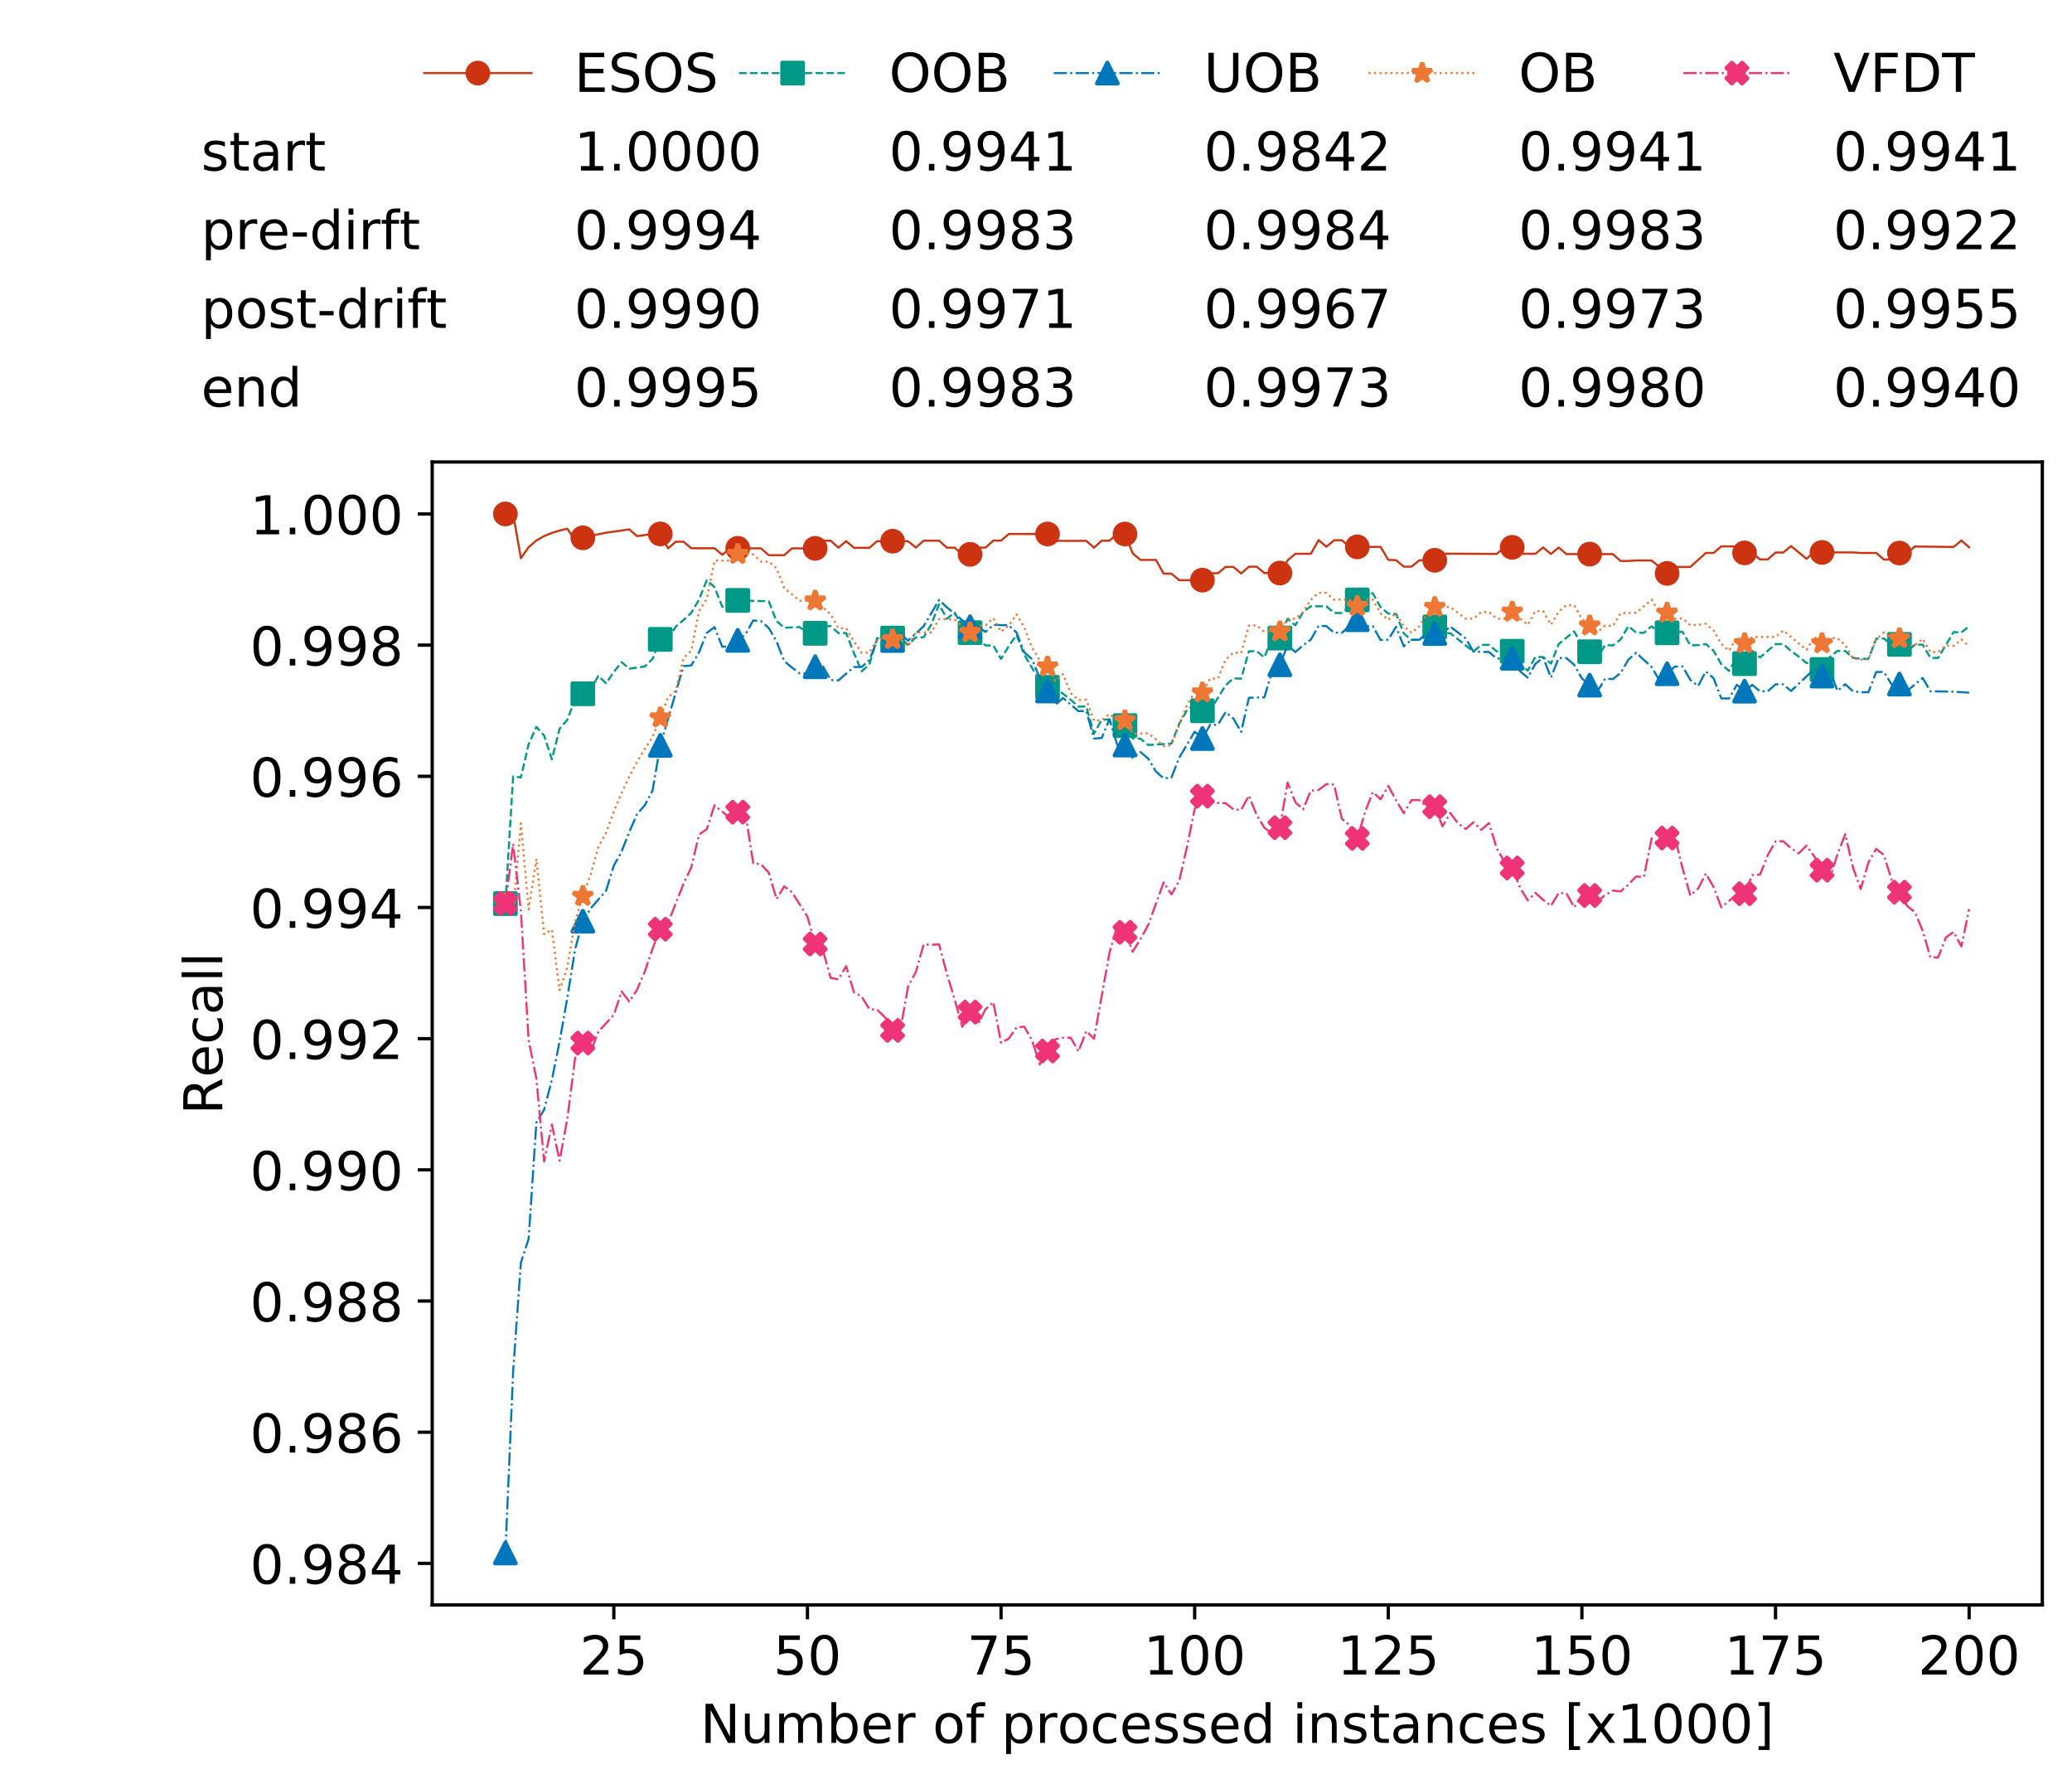 <?xml version="1.0" encoding="utf-8" standalone="no"?>
<!DOCTYPE svg PUBLIC "-//W3C//DTD SVG 1.1//EN"
  "http://www.w3.org/Graphics/SVG/1.1/DTD/svg11.dtd">
<!-- Created with matplotlib (https://matplotlib.org/) -->
<svg height="432.615pt" version="1.1" viewBox="0 0 502.65 432.615" width="502.65pt" xmlns="http://www.w3.org/2000/svg" xmlns:xlink="http://www.w3.org/1999/xlink">
 <defs>
  <style type="text/css">
*{stroke-linecap:butt;stroke-linejoin:round;white-space:pre;}
  </style>
 </defs>
 <g id="figure_1">
  <g id="patch_1">
   <path d="M 0 432.615 
L 502.65 432.615 
L 502.65 0 
L 0 0 
z
" style="fill:#ffffff;"/>
  </g>
  <g id="axes_1">
   <g id="patch_2">
    <path d="M 104.85 389.252 
L 495.45 389.252 
L 495.45 112.052 
L 104.85 112.052 
z
" style="fill:#ffffff;"/>
   </g>
   <g id="matplotlib.axis_1">
    <g id="xtick_1">
     <g id="line2d_1">
      <defs>
       <path d="M 0 0 
L 0 3.5 
" id="m64838bcd16" style="stroke:#000000;stroke-width:0.8;"/>
      </defs>
      <g>
       <use style="stroke:#000000;stroke-width:0.8;" x="148.908" xlink:href="#m64838bcd16" y="389.252"/>
      </g>
     </g>
     <g id="text_1">
      <!-- 25 -->
      <defs>
       <path d="M 19.188 8.297 
L 53.609 8.297 
L 53.609 0 
L 7.328 0 
L 7.328 8.297 
Q 12.938 14.109 22.625 23.891 
Q 32.328 33.688 34.812 36.531 
Q 39.547 41.844 41.422 45.531 
Q 43.312 49.219 43.312 52.781 
Q 43.312 58.594 39.234 62.25 
Q 35.156 65.922 28.609 65.922 
Q 23.969 65.922 18.812 64.312 
Q 13.672 62.703 7.812 59.422 
L 7.812 69.391 
Q 13.766 71.781 18.938 73 
Q 24.125 74.219 28.422 74.219 
Q 39.75 74.219 46.484 68.547 
Q 53.219 62.891 53.219 53.422 
Q 53.219 48.922 51.531 44.891 
Q 49.859 40.875 45.406 35.406 
Q 44.188 33.984 37.641 27.219 
Q 31.109 20.453 19.188 8.297 
z
" id="DejaVuSans-50"/>
       <path d="M 10.797 72.906 
L 49.516 72.906 
L 49.516 64.594 
L 19.828 64.594 
L 19.828 46.734 
Q 21.969 47.469 24.109 47.828 
Q 26.266 48.188 28.422 48.188 
Q 40.625 48.188 47.75 41.5 
Q 54.891 34.812 54.891 23.391 
Q 54.891 11.625 47.562 5.094 
Q 40.234 -1.422 26.906 -1.422 
Q 22.312 -1.422 17.547 -0.641 
Q 12.797 0.141 7.719 1.703 
L 7.719 11.625 
Q 12.109 9.234 16.797 8.062 
Q 21.484 6.891 26.703 6.891 
Q 35.156 6.891 40.078 11.328 
Q 45.016 15.766 45.016 23.391 
Q 45.016 31 40.078 35.438 
Q 35.156 39.891 26.703 39.891 
Q 22.75 39.891 18.812 39.016 
Q 14.891 38.141 10.797 36.281 
z
" id="DejaVuSans-53"/>
      </defs>
      <g transform="translate(140.636 406.13)scale(0.13 -0.13)">
       <use xlink:href="#DejaVuSans-50"/>
       <use x="63.623" xlink:href="#DejaVuSans-53"/>
      </g>
     </g>
    </g>
    <g id="xtick_2">
     <g id="line2d_2">
      <g>
       <use style="stroke:#000000;stroke-width:0.8;" x="195.877" xlink:href="#m64838bcd16" y="389.252"/>
      </g>
     </g>
     <g id="text_2">
      <!-- 50 -->
      <defs>
       <path d="M 31.781 66.406 
Q 24.172 66.406 20.328 58.906 
Q 16.5 51.422 16.5 36.375 
Q 16.5 21.391 20.328 13.891 
Q 24.172 6.391 31.781 6.391 
Q 39.453 6.391 43.281 13.891 
Q 47.125 21.391 47.125 36.375 
Q 47.125 51.422 43.281 58.906 
Q 39.453 66.406 31.781 66.406 
z
M 31.781 74.219 
Q 44.047 74.219 50.516 64.516 
Q 56.984 54.828 56.984 36.375 
Q 56.984 17.969 50.516 8.266 
Q 44.047 -1.422 31.781 -1.422 
Q 19.531 -1.422 13.062 8.266 
Q 6.594 17.969 6.594 36.375 
Q 6.594 54.828 13.062 64.516 
Q 19.531 74.219 31.781 74.219 
z
" id="DejaVuSans-48"/>
      </defs>
      <g transform="translate(187.606 406.13)scale(0.13 -0.13)">
       <use xlink:href="#DejaVuSans-53"/>
       <use x="63.623" xlink:href="#DejaVuSans-48"/>
      </g>
     </g>
    </g>
    <g id="xtick_3">
     <g id="line2d_3">
      <g>
       <use style="stroke:#000000;stroke-width:0.8;" x="242.847" xlink:href="#m64838bcd16" y="389.252"/>
      </g>
     </g>
     <g id="text_3">
      <!-- 75 -->
      <defs>
       <path d="M 8.203 72.906 
L 55.078 72.906 
L 55.078 68.703 
L 28.609 0 
L 18.312 0 
L 43.219 64.594 
L 8.203 64.594 
z
" id="DejaVuSans-55"/>
      </defs>
      <g transform="translate(234.576 406.13)scale(0.13 -0.13)">
       <use xlink:href="#DejaVuSans-55"/>
       <use x="63.623" xlink:href="#DejaVuSans-53"/>
      </g>
     </g>
    </g>
    <g id="xtick_4">
     <g id="line2d_4">
      <g>
       <use style="stroke:#000000;stroke-width:0.8;" x="289.817" xlink:href="#m64838bcd16" y="389.252"/>
      </g>
     </g>
     <g id="text_4">
      <!-- 100 -->
      <defs>
       <path d="M 12.406 8.297 
L 28.516 8.297 
L 28.516 63.922 
L 10.984 60.406 
L 10.984 69.391 
L 28.422 72.906 
L 38.281 72.906 
L 38.281 8.297 
L 54.391 8.297 
L 54.391 0 
L 12.406 0 
z
" id="DejaVuSans-49"/>
      </defs>
      <g transform="translate(277.41 406.13)scale(0.13 -0.13)">
       <use xlink:href="#DejaVuSans-49"/>
       <use x="63.623" xlink:href="#DejaVuSans-48"/>
       <use x="127.246" xlink:href="#DejaVuSans-48"/>
      </g>
     </g>
    </g>
    <g id="xtick_5">
     <g id="line2d_5">
      <g>
       <use style="stroke:#000000;stroke-width:0.8;" x="336.786" xlink:href="#m64838bcd16" y="389.252"/>
      </g>
     </g>
     <g id="text_5">
      <!-- 125 -->
      <g transform="translate(324.379 406.13)scale(0.13 -0.13)">
       <use xlink:href="#DejaVuSans-49"/>
       <use x="63.623" xlink:href="#DejaVuSans-50"/>
       <use x="127.246" xlink:href="#DejaVuSans-53"/>
      </g>
     </g>
    </g>
    <g id="xtick_6">
     <g id="line2d_6">
      <g>
       <use style="stroke:#000000;stroke-width:0.8;" x="383.756" xlink:href="#m64838bcd16" y="389.252"/>
      </g>
     </g>
     <g id="text_6">
      <!-- 150 -->
      <g transform="translate(371.349 406.13)scale(0.13 -0.13)">
       <use xlink:href="#DejaVuSans-49"/>
       <use x="63.623" xlink:href="#DejaVuSans-53"/>
       <use x="127.246" xlink:href="#DejaVuSans-48"/>
      </g>
     </g>
    </g>
    <g id="xtick_7">
     <g id="line2d_7">
      <g>
       <use style="stroke:#000000;stroke-width:0.8;" x="430.726" xlink:href="#m64838bcd16" y="389.252"/>
      </g>
     </g>
     <g id="text_7">
      <!-- 175 -->
      <g transform="translate(418.319 406.13)scale(0.13 -0.13)">
       <use xlink:href="#DejaVuSans-49"/>
       <use x="63.623" xlink:href="#DejaVuSans-55"/>
       <use x="127.246" xlink:href="#DejaVuSans-53"/>
      </g>
     </g>
    </g>
    <g id="xtick_8">
     <g id="line2d_8">
      <g>
       <use style="stroke:#000000;stroke-width:0.8;" x="477.695" xlink:href="#m64838bcd16" y="389.252"/>
      </g>
     </g>
     <g id="text_8">
      <!-- 200 -->
      <g transform="translate(465.289 406.13)scale(0.13 -0.13)">
       <use xlink:href="#DejaVuSans-50"/>
       <use x="63.623" xlink:href="#DejaVuSans-48"/>
       <use x="127.246" xlink:href="#DejaVuSans-48"/>
      </g>
     </g>
    </g>
    <g id="text_9">
     <!-- Number of processed instances [x1000] -->
     <defs>
      <path d="M 9.812 72.906 
L 23.094 72.906 
L 55.422 11.922 
L 55.422 72.906 
L 64.984 72.906 
L 64.984 0 
L 51.703 0 
L 19.391 60.984 
L 19.391 0 
L 9.812 0 
z
" id="DejaVuSans-78"/>
      <path d="M 8.5 21.578 
L 8.5 54.688 
L 17.484 54.688 
L 17.484 21.922 
Q 17.484 14.156 20.5 10.266 
Q 23.531 6.391 29.594 6.391 
Q 36.859 6.391 41.078 11.031 
Q 45.312 15.672 45.312 23.688 
L 45.312 54.688 
L 54.297 54.688 
L 54.297 0 
L 45.312 0 
L 45.312 8.406 
Q 42.047 3.422 37.719 1 
Q 33.406 -1.422 27.688 -1.422 
Q 18.266 -1.422 13.375 4.438 
Q 8.5 10.297 8.5 21.578 
z
M 31.109 56 
z
" id="DejaVuSans-117"/>
      <path d="M 52 44.188 
Q 55.375 50.25 60.062 53.125 
Q 64.75 56 71.094 56 
Q 79.641 56 84.281 50.016 
Q 88.922 44.047 88.922 33.016 
L 88.922 0 
L 79.891 0 
L 79.891 32.719 
Q 79.891 40.578 77.094 44.375 
Q 74.312 48.188 68.609 48.188 
Q 61.625 48.188 57.562 43.547 
Q 53.516 38.922 53.516 30.906 
L 53.516 0 
L 44.484 0 
L 44.484 32.719 
Q 44.484 40.625 41.703 44.406 
Q 38.922 48.188 33.109 48.188 
Q 26.219 48.188 22.156 43.531 
Q 18.109 38.875 18.109 30.906 
L 18.109 0 
L 9.078 0 
L 9.078 54.688 
L 18.109 54.688 
L 18.109 46.188 
Q 21.188 51.219 25.484 53.609 
Q 29.781 56 35.688 56 
Q 41.656 56 45.828 52.969 
Q 50 49.953 52 44.188 
z
" id="DejaVuSans-109"/>
      <path d="M 48.688 27.297 
Q 48.688 37.203 44.609 42.844 
Q 40.531 48.484 33.406 48.484 
Q 26.266 48.484 22.188 42.844 
Q 18.109 37.203 18.109 27.297 
Q 18.109 17.391 22.188 11.75 
Q 26.266 6.109 33.406 6.109 
Q 40.531 6.109 44.609 11.75 
Q 48.688 17.391 48.688 27.297 
z
M 18.109 46.391 
Q 20.953 51.266 25.266 53.625 
Q 29.594 56 35.594 56 
Q 45.562 56 51.781 48.094 
Q 58.016 40.188 58.016 27.297 
Q 58.016 14.406 51.781 6.484 
Q 45.562 -1.422 35.594 -1.422 
Q 29.594 -1.422 25.266 0.953 
Q 20.953 3.328 18.109 8.203 
L 18.109 0 
L 9.078 0 
L 9.078 75.984 
L 18.109 75.984 
z
" id="DejaVuSans-98"/>
      <path d="M 56.203 29.594 
L 56.203 25.203 
L 14.891 25.203 
Q 15.484 15.922 20.484 11.062 
Q 25.484 6.203 34.422 6.203 
Q 39.594 6.203 44.453 7.469 
Q 49.312 8.734 54.109 11.281 
L 54.109 2.781 
Q 49.266 0.734 44.188 -0.344 
Q 39.109 -1.422 33.891 -1.422 
Q 20.797 -1.422 13.156 6.188 
Q 5.516 13.812 5.516 26.812 
Q 5.516 40.234 12.766 48.109 
Q 20.016 56 32.328 56 
Q 43.359 56 49.781 48.891 
Q 56.203 41.797 56.203 29.594 
z
M 47.219 32.234 
Q 47.125 39.594 43.094 43.984 
Q 39.062 48.391 32.422 48.391 
Q 24.906 48.391 20.391 44.141 
Q 15.875 39.891 15.188 32.172 
z
" id="DejaVuSans-101"/>
      <path d="M 41.109 46.297 
Q 39.594 47.172 37.812 47.578 
Q 36.031 48 33.891 48 
Q 26.266 48 22.188 43.047 
Q 18.109 38.094 18.109 28.812 
L 18.109 0 
L 9.078 0 
L 9.078 54.688 
L 18.109 54.688 
L 18.109 46.188 
Q 20.953 51.172 25.484 53.578 
Q 30.031 56 36.531 56 
Q 37.453 56 38.578 55.875 
Q 39.703 55.766 41.062 55.516 
z
" id="DejaVuSans-114"/>
      <path id="DejaVuSans-32"/>
      <path d="M 30.609 48.391 
Q 23.391 48.391 19.188 42.75 
Q 14.984 37.109 14.984 27.297 
Q 14.984 17.484 19.156 11.844 
Q 23.344 6.203 30.609 6.203 
Q 37.797 6.203 41.984 11.859 
Q 46.188 17.531 46.188 27.297 
Q 46.188 37.016 41.984 42.703 
Q 37.797 48.391 30.609 48.391 
z
M 30.609 56 
Q 42.328 56 49.016 48.375 
Q 55.719 40.766 55.719 27.297 
Q 55.719 13.875 49.016 6.219 
Q 42.328 -1.422 30.609 -1.422 
Q 18.844 -1.422 12.172 6.219 
Q 5.516 13.875 5.516 27.297 
Q 5.516 40.766 12.172 48.375 
Q 18.844 56 30.609 56 
z
" id="DejaVuSans-111"/>
      <path d="M 37.109 75.984 
L 37.109 68.5 
L 28.516 68.5 
Q 23.688 68.5 21.797 66.547 
Q 19.922 64.594 19.922 59.516 
L 19.922 54.688 
L 34.719 54.688 
L 34.719 47.703 
L 19.922 47.703 
L 19.922 0 
L 10.891 0 
L 10.891 47.703 
L 2.297 47.703 
L 2.297 54.688 
L 10.891 54.688 
L 10.891 58.5 
Q 10.891 67.625 15.141 71.797 
Q 19.391 75.984 28.609 75.984 
z
" id="DejaVuSans-102"/>
      <path d="M 18.109 8.203 
L 18.109 -20.797 
L 9.078 -20.797 
L 9.078 54.688 
L 18.109 54.688 
L 18.109 46.391 
Q 20.953 51.266 25.266 53.625 
Q 29.594 56 35.594 56 
Q 45.562 56 51.781 48.094 
Q 58.016 40.188 58.016 27.297 
Q 58.016 14.406 51.781 6.484 
Q 45.562 -1.422 35.594 -1.422 
Q 29.594 -1.422 25.266 0.953 
Q 20.953 3.328 18.109 8.203 
z
M 48.688 27.297 
Q 48.688 37.203 44.609 42.844 
Q 40.531 48.484 33.406 48.484 
Q 26.266 48.484 22.188 42.844 
Q 18.109 37.203 18.109 27.297 
Q 18.109 17.391 22.188 11.75 
Q 26.266 6.109 33.406 6.109 
Q 40.531 6.109 44.609 11.75 
Q 48.688 17.391 48.688 27.297 
z
" id="DejaVuSans-112"/>
      <path d="M 48.781 52.594 
L 48.781 44.188 
Q 44.969 46.297 41.141 47.344 
Q 37.312 48.391 33.406 48.391 
Q 24.656 48.391 19.812 42.844 
Q 14.984 37.312 14.984 27.297 
Q 14.984 17.281 19.812 11.734 
Q 24.656 6.203 33.406 6.203 
Q 37.312 6.203 41.141 7.25 
Q 44.969 8.297 48.781 10.406 
L 48.781 2.094 
Q 45.016 0.344 40.984 -0.531 
Q 36.969 -1.422 32.422 -1.422 
Q 20.062 -1.422 12.781 6.344 
Q 5.516 14.109 5.516 27.297 
Q 5.516 40.672 12.859 48.328 
Q 20.219 56 33.016 56 
Q 37.156 56 41.109 55.141 
Q 45.062 54.297 48.781 52.594 
z
" id="DejaVuSans-99"/>
      <path d="M 44.281 53.078 
L 44.281 44.578 
Q 40.484 46.531 36.375 47.5 
Q 32.281 48.484 27.875 48.484 
Q 21.188 48.484 17.844 46.438 
Q 14.5 44.391 14.5 40.281 
Q 14.5 37.156 16.891 35.375 
Q 19.281 33.594 26.516 31.984 
L 29.594 31.297 
Q 39.156 29.25 43.188 25.516 
Q 47.219 21.781 47.219 15.094 
Q 47.219 7.469 41.188 3.016 
Q 35.156 -1.422 24.609 -1.422 
Q 20.219 -1.422 15.453 -0.562 
Q 10.688 0.297 5.422 2 
L 5.422 11.281 
Q 10.406 8.688 15.234 7.391 
Q 20.062 6.109 24.812 6.109 
Q 31.156 6.109 34.562 8.281 
Q 37.984 10.453 37.984 14.406 
Q 37.984 18.062 35.516 20.016 
Q 33.062 21.969 24.703 23.781 
L 21.578 24.516 
Q 13.234 26.266 9.516 29.906 
Q 5.812 33.547 5.812 39.891 
Q 5.812 47.609 11.281 51.797 
Q 16.75 56 26.812 56 
Q 31.781 56 36.172 55.266 
Q 40.578 54.547 44.281 53.078 
z
" id="DejaVuSans-115"/>
      <path d="M 45.406 46.391 
L 45.406 75.984 
L 54.391 75.984 
L 54.391 0 
L 45.406 0 
L 45.406 8.203 
Q 42.578 3.328 38.25 0.953 
Q 33.938 -1.422 27.875 -1.422 
Q 17.969 -1.422 11.734 6.484 
Q 5.516 14.406 5.516 27.297 
Q 5.516 40.188 11.734 48.094 
Q 17.969 56 27.875 56 
Q 33.938 56 38.25 53.625 
Q 42.578 51.266 45.406 46.391 
z
M 14.797 27.297 
Q 14.797 17.391 18.875 11.75 
Q 22.953 6.109 30.078 6.109 
Q 37.203 6.109 41.297 11.75 
Q 45.406 17.391 45.406 27.297 
Q 45.406 37.203 41.297 42.844 
Q 37.203 48.484 30.078 48.484 
Q 22.953 48.484 18.875 42.844 
Q 14.797 37.203 14.797 27.297 
z
" id="DejaVuSans-100"/>
      <path d="M 9.422 54.688 
L 18.406 54.688 
L 18.406 0 
L 9.422 0 
z
M 9.422 75.984 
L 18.406 75.984 
L 18.406 64.594 
L 9.422 64.594 
z
" id="DejaVuSans-105"/>
      <path d="M 54.891 33.016 
L 54.891 0 
L 45.906 0 
L 45.906 32.719 
Q 45.906 40.484 42.875 44.328 
Q 39.844 48.188 33.797 48.188 
Q 26.516 48.188 22.312 43.547 
Q 18.109 38.922 18.109 30.906 
L 18.109 0 
L 9.078 0 
L 9.078 54.688 
L 18.109 54.688 
L 18.109 46.188 
Q 21.344 51.125 25.703 53.562 
Q 30.078 56 35.797 56 
Q 45.219 56 50.047 50.172 
Q 54.891 44.344 54.891 33.016 
z
" id="DejaVuSans-110"/>
      <path d="M 18.312 70.219 
L 18.312 54.688 
L 36.812 54.688 
L 36.812 47.703 
L 18.312 47.703 
L 18.312 18.016 
Q 18.312 11.328 20.141 9.422 
Q 21.969 7.516 27.594 7.516 
L 36.812 7.516 
L 36.812 0 
L 27.594 0 
Q 17.188 0 13.234 3.875 
Q 9.281 7.766 9.281 18.016 
L 9.281 47.703 
L 2.688 47.703 
L 2.688 54.688 
L 9.281 54.688 
L 9.281 70.219 
z
" id="DejaVuSans-116"/>
      <path d="M 34.281 27.484 
Q 23.391 27.484 19.188 25 
Q 14.984 22.516 14.984 16.5 
Q 14.984 11.719 18.141 8.906 
Q 21.297 6.109 26.703 6.109 
Q 34.188 6.109 38.703 11.406 
Q 43.219 16.703 43.219 25.484 
L 43.219 27.484 
z
M 52.203 31.203 
L 52.203 0 
L 43.219 0 
L 43.219 8.297 
Q 40.141 3.328 35.547 0.953 
Q 30.953 -1.422 24.312 -1.422 
Q 15.922 -1.422 10.953 3.297 
Q 6 8.016 6 15.922 
Q 6 25.141 12.172 29.828 
Q 18.359 34.516 30.609 34.516 
L 43.219 34.516 
L 43.219 35.406 
Q 43.219 41.609 39.141 45 
Q 35.062 48.391 27.688 48.391 
Q 23 48.391 18.547 47.266 
Q 14.109 46.141 10.016 43.891 
L 10.016 52.203 
Q 14.938 54.109 19.578 55.047 
Q 24.219 56 28.609 56 
Q 40.484 56 46.344 49.844 
Q 52.203 43.703 52.203 31.203 
z
" id="DejaVuSans-97"/>
      <path d="M 8.594 75.984 
L 29.297 75.984 
L 29.297 69 
L 17.578 69 
L 17.578 -6.203 
L 29.297 -6.203 
L 29.297 -13.188 
L 8.594 -13.188 
z
" id="DejaVuSans-91"/>
      <path d="M 54.891 54.688 
L 35.109 28.078 
L 55.906 0 
L 45.312 0 
L 29.391 21.484 
L 13.484 0 
L 2.875 0 
L 24.125 28.609 
L 4.688 54.688 
L 15.281 54.688 
L 29.781 35.203 
L 44.281 54.688 
z
" id="DejaVuSans-120"/>
      <path d="M 30.422 75.984 
L 30.422 -13.188 
L 9.719 -13.188 
L 9.719 -6.203 
L 21.391 -6.203 
L 21.391 69 
L 9.719 69 
L 9.719 75.984 
z
" id="DejaVuSans-93"/>
     </defs>
     <g transform="translate(169.881 422.711)scale(0.13 -0.13)">
      <use xlink:href="#DejaVuSans-78"/>
      <use x="74.805" xlink:href="#DejaVuSans-117"/>
      <use x="138.184" xlink:href="#DejaVuSans-109"/>
      <use x="235.596" xlink:href="#DejaVuSans-98"/>
      <use x="299.072" xlink:href="#DejaVuSans-101"/>
      <use x="360.596" xlink:href="#DejaVuSans-114"/>
      <use x="401.709" xlink:href="#DejaVuSans-32"/>
      <use x="433.496" xlink:href="#DejaVuSans-111"/>
      <use x="494.678" xlink:href="#DejaVuSans-102"/>
      <use x="529.883" xlink:href="#DejaVuSans-32"/>
      <use x="561.67" xlink:href="#DejaVuSans-112"/>
      <use x="625.146" xlink:href="#DejaVuSans-114"/>
      <use x="666.229" xlink:href="#DejaVuSans-111"/>
      <use x="727.41" xlink:href="#DejaVuSans-99"/>
      <use x="782.391" xlink:href="#DejaVuSans-101"/>
      <use x="843.914" xlink:href="#DejaVuSans-115"/>
      <use x="896.014" xlink:href="#DejaVuSans-115"/>
      <use x="948.113" xlink:href="#DejaVuSans-101"/>
      <use x="1009.637" xlink:href="#DejaVuSans-100"/>
      <use x="1073.113" xlink:href="#DejaVuSans-32"/>
      <use x="1104.9" xlink:href="#DejaVuSans-105"/>
      <use x="1132.684" xlink:href="#DejaVuSans-110"/>
      <use x="1196.062" xlink:href="#DejaVuSans-115"/>
      <use x="1248.162" xlink:href="#DejaVuSans-116"/>
      <use x="1287.371" xlink:href="#DejaVuSans-97"/>
      <use x="1348.65" xlink:href="#DejaVuSans-110"/>
      <use x="1412.029" xlink:href="#DejaVuSans-99"/>
      <use x="1467.01" xlink:href="#DejaVuSans-101"/>
      <use x="1528.533" xlink:href="#DejaVuSans-115"/>
      <use x="1580.633" xlink:href="#DejaVuSans-32"/>
      <use x="1612.42" xlink:href="#DejaVuSans-91"/>
      <use x="1651.434" xlink:href="#DejaVuSans-120"/>
      <use x="1710.613" xlink:href="#DejaVuSans-49"/>
      <use x="1774.236" xlink:href="#DejaVuSans-48"/>
      <use x="1837.859" xlink:href="#DejaVuSans-48"/>
      <use x="1901.482" xlink:href="#DejaVuSans-48"/>
      <use x="1965.105" xlink:href="#DejaVuSans-93"/>
     </g>
    </g>
   </g>
   <g id="matplotlib.axis_2">
    <g id="ytick_1">
     <g id="line2d_9">
      <defs>
       <path d="M 0 0 
L -3.5 0 
" id="md29f8274bc" style="stroke:#000000;stroke-width:0.8;"/>
      </defs>
      <g>
       <use style="stroke:#000000;stroke-width:0.8;" x="104.85" xlink:href="#md29f8274bc" y="379.172"/>
      </g>
     </g>
     <g id="text_10">
      <!-- 0.984 -->
      <defs>
       <path d="M 10.688 12.406 
L 21 12.406 
L 21 0 
L 10.688 0 
z
" id="DejaVuSans-46"/>
       <path d="M 10.984 1.516 
L 10.984 10.5 
Q 14.703 8.734 18.5 7.812 
Q 22.312 6.891 25.984 6.891 
Q 35.75 6.891 40.891 13.453 
Q 46.047 20.016 46.781 33.406 
Q 43.953 29.203 39.594 26.953 
Q 35.25 24.703 29.984 24.703 
Q 19.047 24.703 12.672 31.312 
Q 6.297 37.938 6.297 49.422 
Q 6.297 60.641 12.938 67.422 
Q 19.578 74.219 30.609 74.219 
Q 43.266 74.219 49.922 64.516 
Q 56.594 54.828 56.594 36.375 
Q 56.594 19.141 48.406 8.859 
Q 40.234 -1.422 26.422 -1.422 
Q 22.703 -1.422 18.891 -0.688 
Q 15.094 0.047 10.984 1.516 
z
M 30.609 32.422 
Q 37.25 32.422 41.125 36.953 
Q 45.016 41.5 45.016 49.422 
Q 45.016 57.281 41.125 61.844 
Q 37.25 66.406 30.609 66.406 
Q 23.969 66.406 20.094 61.844 
Q 16.219 57.281 16.219 49.422 
Q 16.219 41.5 20.094 36.953 
Q 23.969 32.422 30.609 32.422 
z
" id="DejaVuSans-57"/>
       <path d="M 31.781 34.625 
Q 24.75 34.625 20.719 30.859 
Q 16.703 27.094 16.703 20.516 
Q 16.703 13.922 20.719 10.156 
Q 24.75 6.391 31.781 6.391 
Q 38.812 6.391 42.859 10.172 
Q 46.922 13.969 46.922 20.516 
Q 46.922 27.094 42.891 30.859 
Q 38.875 34.625 31.781 34.625 
z
M 21.922 38.812 
Q 15.578 40.375 12.031 44.719 
Q 8.5 49.078 8.5 55.328 
Q 8.5 64.062 14.719 69.141 
Q 20.953 74.219 31.781 74.219 
Q 42.672 74.219 48.875 69.141 
Q 55.078 64.062 55.078 55.328 
Q 55.078 49.078 51.531 44.719 
Q 48 40.375 41.703 38.812 
Q 48.828 37.156 52.797 32.312 
Q 56.781 27.484 56.781 20.516 
Q 56.781 9.906 50.312 4.234 
Q 43.844 -1.422 31.781 -1.422 
Q 19.734 -1.422 13.25 4.234 
Q 6.781 9.906 6.781 20.516 
Q 6.781 27.484 10.781 32.312 
Q 14.797 37.156 21.922 38.812 
z
M 18.312 54.391 
Q 18.312 48.734 21.844 45.562 
Q 25.391 42.391 31.781 42.391 
Q 38.141 42.391 41.719 45.562 
Q 45.312 48.734 45.312 54.391 
Q 45.312 60.062 41.719 63.234 
Q 38.141 66.406 31.781 66.406 
Q 25.391 66.406 21.844 63.234 
Q 18.312 60.062 18.312 54.391 
z
" id="DejaVuSans-56"/>
       <path d="M 37.797 64.312 
L 12.891 25.391 
L 37.797 25.391 
z
M 35.203 72.906 
L 47.609 72.906 
L 47.609 25.391 
L 58.016 25.391 
L 58.016 17.188 
L 47.609 17.188 
L 47.609 0 
L 37.797 0 
L 37.797 17.188 
L 4.891 17.188 
L 4.891 26.703 
z
" id="DejaVuSans-52"/>
      </defs>
      <g transform="translate(60.633 384.111)scale(0.13 -0.13)">
       <use xlink:href="#DejaVuSans-48"/>
       <use x="63.623" xlink:href="#DejaVuSans-46"/>
       <use x="95.41" xlink:href="#DejaVuSans-57"/>
       <use x="159.033" xlink:href="#DejaVuSans-56"/>
       <use x="222.656" xlink:href="#DejaVuSans-52"/>
      </g>
     </g>
    </g>
    <g id="ytick_2">
     <g id="line2d_10">
      <g>
       <use style="stroke:#000000;stroke-width:0.8;" x="104.85" xlink:href="#md29f8274bc" y="347.357"/>
      </g>
     </g>
     <g id="text_11">
      <!-- 0.986 -->
      <defs>
       <path d="M 33.016 40.375 
Q 26.375 40.375 22.484 35.828 
Q 18.609 31.297 18.609 23.391 
Q 18.609 15.531 22.484 10.953 
Q 26.375 6.391 33.016 6.391 
Q 39.656 6.391 43.531 10.953 
Q 47.406 15.531 47.406 23.391 
Q 47.406 31.297 43.531 35.828 
Q 39.656 40.375 33.016 40.375 
z
M 52.594 71.297 
L 52.594 62.312 
Q 48.875 64.062 45.094 64.984 
Q 41.312 65.922 37.594 65.922 
Q 27.828 65.922 22.672 59.328 
Q 17.531 52.734 16.797 39.406 
Q 19.672 43.656 24.016 45.922 
Q 28.375 48.188 33.594 48.188 
Q 44.578 48.188 50.953 41.516 
Q 57.328 34.859 57.328 23.391 
Q 57.328 12.156 50.688 5.359 
Q 44.047 -1.422 33.016 -1.422 
Q 20.359 -1.422 13.672 8.266 
Q 6.984 17.969 6.984 36.375 
Q 6.984 53.656 15.188 63.938 
Q 23.391 74.219 37.203 74.219 
Q 40.922 74.219 44.703 73.484 
Q 48.484 72.75 52.594 71.297 
z
" id="DejaVuSans-54"/>
      </defs>
      <g transform="translate(60.633 352.296)scale(0.13 -0.13)">
       <use xlink:href="#DejaVuSans-48"/>
       <use x="63.623" xlink:href="#DejaVuSans-46"/>
       <use x="95.41" xlink:href="#DejaVuSans-57"/>
       <use x="159.033" xlink:href="#DejaVuSans-56"/>
       <use x="222.656" xlink:href="#DejaVuSans-54"/>
      </g>
     </g>
    </g>
    <g id="ytick_3">
     <g id="line2d_11">
      <g>
       <use style="stroke:#000000;stroke-width:0.8;" x="104.85" xlink:href="#md29f8274bc" y="315.542"/>
      </g>
     </g>
     <g id="text_12">
      <!-- 0.988 -->
      <g transform="translate(60.633 320.481)scale(0.13 -0.13)">
       <use xlink:href="#DejaVuSans-48"/>
       <use x="63.623" xlink:href="#DejaVuSans-46"/>
       <use x="95.41" xlink:href="#DejaVuSans-57"/>
       <use x="159.033" xlink:href="#DejaVuSans-56"/>
       <use x="222.656" xlink:href="#DejaVuSans-56"/>
      </g>
     </g>
    </g>
    <g id="ytick_4">
     <g id="line2d_12">
      <g>
       <use style="stroke:#000000;stroke-width:0.8;" x="104.85" xlink:href="#md29f8274bc" y="283.727"/>
      </g>
     </g>
     <g id="text_13">
      <!-- 0.990 -->
      <g transform="translate(60.633 288.666)scale(0.13 -0.13)">
       <use xlink:href="#DejaVuSans-48"/>
       <use x="63.623" xlink:href="#DejaVuSans-46"/>
       <use x="95.41" xlink:href="#DejaVuSans-57"/>
       <use x="159.033" xlink:href="#DejaVuSans-57"/>
       <use x="222.656" xlink:href="#DejaVuSans-48"/>
      </g>
     </g>
    </g>
    <g id="ytick_5">
     <g id="line2d_13">
      <g>
       <use style="stroke:#000000;stroke-width:0.8;" x="104.85" xlink:href="#md29f8274bc" y="251.912"/>
      </g>
     </g>
     <g id="text_14">
      <!-- 0.992 -->
      <g transform="translate(60.633 256.851)scale(0.13 -0.13)">
       <use xlink:href="#DejaVuSans-48"/>
       <use x="63.623" xlink:href="#DejaVuSans-46"/>
       <use x="95.41" xlink:href="#DejaVuSans-57"/>
       <use x="159.033" xlink:href="#DejaVuSans-57"/>
       <use x="222.656" xlink:href="#DejaVuSans-50"/>
      </g>
     </g>
    </g>
    <g id="ytick_6">
     <g id="line2d_14">
      <g>
       <use style="stroke:#000000;stroke-width:0.8;" x="104.85" xlink:href="#md29f8274bc" y="220.097"/>
      </g>
     </g>
     <g id="text_15">
      <!-- 0.994 -->
      <g transform="translate(60.633 225.036)scale(0.13 -0.13)">
       <use xlink:href="#DejaVuSans-48"/>
       <use x="63.623" xlink:href="#DejaVuSans-46"/>
       <use x="95.41" xlink:href="#DejaVuSans-57"/>
       <use x="159.033" xlink:href="#DejaVuSans-57"/>
       <use x="222.656" xlink:href="#DejaVuSans-52"/>
      </g>
     </g>
    </g>
    <g id="ytick_7">
     <g id="line2d_15">
      <g>
       <use style="stroke:#000000;stroke-width:0.8;" x="104.85" xlink:href="#md29f8274bc" y="188.282"/>
      </g>
     </g>
     <g id="text_16">
      <!-- 0.996 -->
      <g transform="translate(60.633 193.221)scale(0.13 -0.13)">
       <use xlink:href="#DejaVuSans-48"/>
       <use x="63.623" xlink:href="#DejaVuSans-46"/>
       <use x="95.41" xlink:href="#DejaVuSans-57"/>
       <use x="159.033" xlink:href="#DejaVuSans-57"/>
       <use x="222.656" xlink:href="#DejaVuSans-54"/>
      </g>
     </g>
    </g>
    <g id="ytick_8">
     <g id="line2d_16">
      <g>
       <use style="stroke:#000000;stroke-width:0.8;" x="104.85" xlink:href="#md29f8274bc" y="156.467"/>
      </g>
     </g>
     <g id="text_17">
      <!-- 0.998 -->
      <g transform="translate(60.633 161.406)scale(0.13 -0.13)">
       <use xlink:href="#DejaVuSans-48"/>
       <use x="63.623" xlink:href="#DejaVuSans-46"/>
       <use x="95.41" xlink:href="#DejaVuSans-57"/>
       <use x="159.033" xlink:href="#DejaVuSans-57"/>
       <use x="222.656" xlink:href="#DejaVuSans-56"/>
      </g>
     </g>
    </g>
    <g id="ytick_9">
     <g id="line2d_17">
      <g>
       <use style="stroke:#000000;stroke-width:0.8;" x="104.85" xlink:href="#md29f8274bc" y="124.652"/>
      </g>
     </g>
     <g id="text_18">
      <!-- 1.000 -->
      <g transform="translate(60.633 129.591)scale(0.13 -0.13)">
       <use xlink:href="#DejaVuSans-49"/>
       <use x="63.623" xlink:href="#DejaVuSans-46"/>
       <use x="95.41" xlink:href="#DejaVuSans-48"/>
       <use x="159.033" xlink:href="#DejaVuSans-48"/>
       <use x="222.656" xlink:href="#DejaVuSans-48"/>
      </g>
     </g>
    </g>
    <g id="text_19">
     <!-- Recall -->
     <defs>
      <path d="M 44.391 34.188 
Q 47.562 33.109 50.562 29.594 
Q 53.562 26.078 56.594 19.922 
L 66.609 0 
L 56 0 
L 46.688 18.703 
Q 43.062 26.031 39.672 28.422 
Q 36.281 30.812 30.422 30.812 
L 19.672 30.812 
L 19.672 0 
L 9.812 0 
L 9.812 72.906 
L 32.078 72.906 
Q 44.578 72.906 50.734 67.672 
Q 56.891 62.453 56.891 51.906 
Q 56.891 45.016 53.688 40.469 
Q 50.484 35.938 44.391 34.188 
z
M 19.672 64.797 
L 19.672 38.922 
L 32.078 38.922 
Q 39.203 38.922 42.844 42.219 
Q 46.484 45.516 46.484 51.906 
Q 46.484 58.297 42.844 61.547 
Q 39.203 64.797 32.078 64.797 
z
" id="DejaVuSans-82"/>
      <path d="M 9.422 75.984 
L 18.406 75.984 
L 18.406 0 
L 9.422 0 
z
" id="DejaVuSans-108"/>
     </defs>
     <g transform="translate(53.93 270.333)rotate(-90)scale(0.13 -0.13)">
      <use xlink:href="#DejaVuSans-82"/>
      <use x="69.42" xlink:href="#DejaVuSans-101"/>
      <use x="130.943" xlink:href="#DejaVuSans-99"/>
      <use x="185.924" xlink:href="#DejaVuSans-97"/>
      <use x="247.203" xlink:href="#DejaVuSans-108"/>
      <use x="274.986" xlink:href="#DejaVuSans-108"/>
     </g>
    </g>
   </g>
   <g id="line2d_18"/>
   <g id="line2d_19"/>
   <g id="line2d_20"/>
   <g id="line2d_21"/>
   <g id="line2d_22"/>
   <g id="line2d_23">
    <path clip-path="url(#p7f272ac322)" d="M 122.605 124.652 
L 124.483 124.652 
L 126.362 135.386 
L 128.241 132.702 
L 130.12 131.092 
L 131.998 130.019 
L 133.877 129.252 
L 135.756 128.677 
L 137.635 128.23 
L 139.514 131.022 
L 143.271 129.96 
L 147.029 129.202 
L 152.665 128.399 
L 154.544 130.032 
L 158.302 129.494 
L 160.18 129.494 
L 162.059 132.99 
L 163.938 131.38 
L 165.817 131.38 
L 167.695 132.968 
L 173.332 132.968 
L 175.211 134.558 
L 177.089 132.983 
L 184.605 132.983 
L 186.483 134.654 
L 190.241 134.654 
L 192.12 132.997 
L 197.756 132.997 
L 199.635 131.141 
L 201.514 131.141 
L 203.392 132.833 
L 205.271 131.246 
L 207.15 132.849 
L 210.908 132.849 
L 212.786 131.259 
L 220.302 131.259 
L 222.18 132.806 
L 224.059 131.135 
L 227.817 131.135 
L 229.695 132.824 
L 231.574 132.824 
L 233.453 134.447 
L 235.332 134.447 
L 237.211 132.807 
L 239.089 132.807 
L 240.968 131.115 
L 242.847 131.115 
L 244.726 129.511 
L 254.12 129.511 
L 255.998 131.182 
L 263.514 131.173 
L 265.392 132.83 
L 267.271 131.141 
L 269.15 131.141 
L 271.029 129.518 
L 272.908 129.518 
L 274.786 134.206 
L 276.665 135.8 
L 280.423 135.8 
L 282.302 139.135 
L 284.18 139.135 
L 286.059 140.704 
L 291.695 140.704 
L 293.574 139.033 
L 295.453 139.033 
L 297.332 137.494 
L 299.211 137.494 
L 301.089 139.091 
L 302.968 137.434 
L 304.847 137.434 
L 306.726 138.985 
L 310.483 138.985 
L 312.362 135.91 
L 314.241 134.316 
L 317.998 134.316 
L 319.877 130.982 
L 321.756 132.601 
L 323.635 131.033 
L 325.514 131.033 
L 327.392 132.636 
L 334.908 132.636 
L 336.786 135.786 
L 338.665 135.86 
L 340.544 137.438 
L 342.423 137.438 
L 344.302 135.888 
L 348.059 135.888 
L 349.938 134.274 
L 363.089 134.347 
L 364.968 132.743 
L 366.847 132.743 
L 368.726 134.309 
L 372.483 134.309 
L 374.362 132.782 
L 376.241 134.364 
L 378.12 132.786 
L 379.998 134.39 
L 391.271 134.39 
L 393.15 136.057 
L 395.029 136.057 
L 396.908 135.934 
L 400.665 135.934 
L 404.423 139.068 
L 406.302 137.502 
L 410.059 137.502 
L 413.817 134.118 
L 415.695 134.118 
L 417.574 132.515 
L 421.332 132.515 
L 423.211 134.096 
L 425.089 134.096 
L 426.968 135.68 
L 428.847 135.68 
L 430.726 134.013 
L 432.605 134.013 
L 434.483 132.444 
L 438.241 135.518 
L 440.12 133.902 
L 443.877 133.981 
L 449.514 133.981 
L 451.392 134.109 
L 455.15 134.109 
L 457.029 135.715 
L 458.908 135.715 
L 460.786 134.134 
L 462.665 134.134 
L 464.544 132.55 
L 473.938 132.649 
L 475.817 131.099 
L 477.695 132.742 
L 477.695 132.742 
" style="fill:none;stroke:#cc3311;stroke-linecap:square;stroke-width:0.5;"/>
    <defs>
     <path d="M 0 2.5 
C 0.663 2.5 1.299 2.237 1.768 1.768 
C 2.237 1.299 2.5 0.663 2.5 0 
C 2.5 -0.663 2.237 -1.299 1.768 -1.768 
C 1.299 -2.237 0.663 -2.5 0 -2.5 
C -0.663 -2.5 -1.299 -2.237 -1.768 -1.768 
C -2.237 -1.299 -2.5 -0.663 -2.5 0 
C -2.5 0.663 -2.237 1.299 -1.768 1.768 
C -1.299 2.237 -0.663 2.5 0 2.5 
z
" id="m683509e184" style="stroke:#cc3311;"/>
    </defs>
    <g clip-path="url(#p7f272ac322)">
     <use style="fill:#cc3311;stroke:#cc3311;" x="122.605" xlink:href="#m683509e184" y="124.652"/>
     <use style="fill:#cc3311;stroke:#cc3311;" x="141.392" xlink:href="#m683509e184" y="130.443"/>
     <use style="fill:#cc3311;stroke:#cc3311;" x="160.18" xlink:href="#m683509e184" y="129.494"/>
     <use style="fill:#cc3311;stroke:#cc3311;" x="178.968" xlink:href="#m683509e184" y="132.983"/>
     <use style="fill:#cc3311;stroke:#cc3311;" x="197.756" xlink:href="#m683509e184" y="132.997"/>
     <use style="fill:#cc3311;stroke:#cc3311;" x="216.544" xlink:href="#m683509e184" y="131.259"/>
     <use style="fill:#cc3311;stroke:#cc3311;" x="235.332" xlink:href="#m683509e184" y="134.447"/>
     <use style="fill:#cc3311;stroke:#cc3311;" x="254.12" xlink:href="#m683509e184" y="129.511"/>
     <use style="fill:#cc3311;stroke:#cc3311;" x="272.908" xlink:href="#m683509e184" y="129.518"/>
     <use style="fill:#cc3311;stroke:#cc3311;" x="291.695" xlink:href="#m683509e184" y="140.704"/>
     <use style="fill:#cc3311;stroke:#cc3311;" x="310.483" xlink:href="#m683509e184" y="138.985"/>
     <use style="fill:#cc3311;stroke:#cc3311;" x="329.271" xlink:href="#m683509e184" y="132.636"/>
     <use style="fill:#cc3311;stroke:#cc3311;" x="348.059" xlink:href="#m683509e184" y="135.888"/>
     <use style="fill:#cc3311;stroke:#cc3311;" x="366.847" xlink:href="#m683509e184" y="132.743"/>
     <use style="fill:#cc3311;stroke:#cc3311;" x="385.635" xlink:href="#m683509e184" y="134.39"/>
     <use style="fill:#cc3311;stroke:#cc3311;" x="404.423" xlink:href="#m683509e184" y="139.068"/>
     <use style="fill:#cc3311;stroke:#cc3311;" x="423.211" xlink:href="#m683509e184" y="134.096"/>
     <use style="fill:#cc3311;stroke:#cc3311;" x="441.998" xlink:href="#m683509e184" y="133.981"/>
     <use style="fill:#cc3311;stroke:#cc3311;" x="460.786" xlink:href="#m683509e184" y="134.134"/>
    </g>
   </g>
   <g id="line2d_24"/>
   <g id="line2d_25"/>
   <g id="line2d_26"/>
   <g id="line2d_27"/>
   <g id="line2d_28">
    <path clip-path="url(#p7f272ac322)" d="M 122.605 219.152 
L 124.483 188.301 
L 126.362 188.552 
L 128.241 180.499 
L 130.12 176.292 
L 131.998 178.419 
L 133.877 184.184 
L 135.756 176.743 
L 137.635 174.555 
L 139.514 169.564 
L 141.392 168.268 
L 143.271 167.202 
L 145.15 163.929 
L 147.029 165.724 
L 148.908 162.986 
L 150.786 160.59 
L 152.665 162.182 
L 156.423 161.65 
L 158.302 159.8 
L 160.18 155.075 
L 162.059 155.183 
L 163.938 151.963 
L 165.817 150.379 
L 167.695 148.638 
L 169.574 145.418 
L 171.453 140.712 
L 173.332 142.408 
L 175.211 147.151 
L 177.089 147.151 
L 178.968 145.618 
L 186.483 145.823 
L 188.362 150.596 
L 190.241 152.256 
L 193.998 152.084 
L 195.877 153.599 
L 197.756 153.599 
L 199.635 151.851 
L 201.514 151.851 
L 203.392 153.543 
L 205.271 153.543 
L 207.15 158.354 
L 209.029 162.822 
L 210.908 161.126 
L 212.786 154.763 
L 218.423 154.729 
L 220.302 156.382 
L 222.18 154.566 
L 224.059 154.566 
L 225.938 151.398 
L 227.817 146.587 
L 229.695 150.081 
L 231.574 148.578 
L 233.453 151.932 
L 239.089 156.555 
L 240.968 156.537 
L 242.847 159.81 
L 244.726 156.699 
L 246.605 153.994 
L 248.483 158.785 
L 252.241 165.141 
L 254.12 166.698 
L 255.998 166.8 
L 259.756 169.729 
L 261.635 171.393 
L 263.514 171.325 
L 265.392 177.953 
L 267.271 174.52 
L 269.15 174.52 
L 271.029 175.938 
L 272.908 175.983 
L 274.786 179.105 
L 276.665 179.154 
L 278.544 180.693 
L 284.18 180.34 
L 286.059 175.549 
L 287.938 172.276 
L 289.817 170.762 
L 291.695 172.393 
L 293.574 172.323 
L 297.332 166.192 
L 299.211 164.528 
L 301.089 164.59 
L 302.968 157.962 
L 304.847 157.907 
L 306.726 159.457 
L 308.605 154.688 
L 310.483 154.751 
L 312.362 150.063 
L 314.241 151.657 
L 316.12 148.443 
L 317.998 147.035 
L 321.756 147.051 
L 323.635 148.665 
L 325.514 148.665 
L 331.15 143.905 
L 333.029 143.905 
L 334.908 147.247 
L 336.786 148.822 
L 338.665 148.896 
L 340.544 153.63 
L 342.423 155.196 
L 344.302 155.184 
L 348.059 152.046 
L 349.938 153.637 
L 351.817 153.568 
L 357.453 158.02 
L 359.332 156.4 
L 361.211 156.397 
L 363.089 157.991 
L 366.847 157.95 
L 368.726 161.081 
L 370.605 162.659 
L 372.483 159.318 
L 374.362 159.366 
L 376.241 160.948 
L 378.12 156.213 
L 381.877 153.135 
L 383.756 156.456 
L 387.514 159.553 
L 389.392 156.434 
L 391.271 156.55 
L 393.15 155.092 
L 395.029 151.859 
L 396.908 153.428 
L 398.786 153.489 
L 400.665 151.895 
L 402.544 153.511 
L 404.423 153.473 
L 406.302 153.304 
L 408.18 153.264 
L 410.059 156.524 
L 411.938 156.46 
L 413.817 156.191 
L 415.695 157.808 
L 417.574 161.084 
L 419.453 162.727 
L 421.332 159.406 
L 423.211 160.952 
L 425.089 157.881 
L 426.968 159.466 
L 430.726 156.217 
L 432.605 156.217 
L 434.483 157.875 
L 436.362 159.251 
L 438.241 160.802 
L 440.12 160.697 
L 441.998 162.374 
L 443.877 159.411 
L 445.756 157.873 
L 447.635 157.893 
L 449.514 159.541 
L 451.392 159.796 
L 453.271 159.78 
L 455.15 154.9 
L 457.029 154.864 
L 458.908 156.405 
L 460.786 156.278 
L 462.665 157.932 
L 464.544 156.348 
L 466.423 156.348 
L 468.302 159.561 
L 470.18 159.561 
L 473.938 153.287 
L 475.817 153.39 
L 477.695 151.878 
L 477.695 151.878 
" style="fill:none;stroke:#009988;stroke-dasharray:1.85,0.8;stroke-dashoffset:0;stroke-width:0.5;"/>
    <defs>
     <path d="M -2.5 2.5 
L 2.5 2.5 
L 2.5 -2.5 
L -2.5 -2.5 
z
" id="md5e74b162b" style="stroke:#009988;stroke-linejoin:miter;"/>
    </defs>
    <g clip-path="url(#p7f272ac322)">
     <use style="fill:#009988;stroke:#009988;stroke-linejoin:miter;" x="122.605" xlink:href="#md5e74b162b" y="219.152"/>
     <use style="fill:#009988;stroke:#009988;stroke-linejoin:miter;" x="141.392" xlink:href="#md5e74b162b" y="168.268"/>
     <use style="fill:#009988;stroke:#009988;stroke-linejoin:miter;" x="160.18" xlink:href="#md5e74b162b" y="155.075"/>
     <use style="fill:#009988;stroke:#009988;stroke-linejoin:miter;" x="178.968" xlink:href="#md5e74b162b" y="145.618"/>
     <use style="fill:#009988;stroke:#009988;stroke-linejoin:miter;" x="197.756" xlink:href="#md5e74b162b" y="153.599"/>
     <use style="fill:#009988;stroke:#009988;stroke-linejoin:miter;" x="216.544" xlink:href="#md5e74b162b" y="154.763"/>
     <use style="fill:#009988;stroke:#009988;stroke-linejoin:miter;" x="235.332" xlink:href="#md5e74b162b" y="153.444"/>
     <use style="fill:#009988;stroke:#009988;stroke-linejoin:miter;" x="254.12" xlink:href="#md5e74b162b" y="166.698"/>
     <use style="fill:#009988;stroke:#009988;stroke-linejoin:miter;" x="272.908" xlink:href="#md5e74b162b" y="175.983"/>
     <use style="fill:#009988;stroke:#009988;stroke-linejoin:miter;" x="291.695" xlink:href="#md5e74b162b" y="172.393"/>
     <use style="fill:#009988;stroke:#009988;stroke-linejoin:miter;" x="310.483" xlink:href="#md5e74b162b" y="154.751"/>
     <use style="fill:#009988;stroke:#009988;stroke-linejoin:miter;" x="329.271" xlink:href="#md5e74b162b" y="145.505"/>
     <use style="fill:#009988;stroke:#009988;stroke-linejoin:miter;" x="348.059" xlink:href="#md5e74b162b" y="152.046"/>
     <use style="fill:#009988;stroke:#009988;stroke-linejoin:miter;" x="366.847" xlink:href="#md5e74b162b" y="157.95"/>
     <use style="fill:#009988;stroke:#009988;stroke-linejoin:miter;" x="385.635" xlink:href="#md5e74b162b" y="158.072"/>
     <use style="fill:#009988;stroke:#009988;stroke-linejoin:miter;" x="404.423" xlink:href="#md5e74b162b" y="153.473"/>
     <use style="fill:#009988;stroke:#009988;stroke-linejoin:miter;" x="423.211" xlink:href="#md5e74b162b" y="160.952"/>
     <use style="fill:#009988;stroke:#009988;stroke-linejoin:miter;" x="441.998" xlink:href="#md5e74b162b" y="162.374"/>
     <use style="fill:#009988;stroke:#009988;stroke-linejoin:miter;" x="460.786" xlink:href="#md5e74b162b" y="156.278"/>
    </g>
   </g>
   <g id="line2d_29"/>
   <g id="line2d_30"/>
   <g id="line2d_31"/>
   <g id="line2d_32"/>
   <g id="line2d_33">
    <path clip-path="url(#p7f272ac322)" d="M 122.605 376.652 
L 124.483 332.649 
L 126.362 306.252 
L 128.241 300.462 
L 130.12 272.262 
L 131.998 269.128 
L 133.877 261.935 
L 135.756 252.573 
L 137.635 241.959 
L 139.514 230.228 
L 141.392 223.417 
L 143.271 220.324 
L 147.029 216.031 
L 148.908 209.939 
L 150.786 206.547 
L 152.665 201.73 
L 154.544 197.447 
L 156.423 195.291 
L 158.302 191.759 
L 160.18 180.765 
L 165.817 161.558 
L 167.695 161.405 
L 169.574 158.225 
L 171.453 153.518 
L 173.332 152.095 
L 175.211 156.838 
L 177.089 156.838 
L 180.847 153.827 
L 182.726 150.485 
L 184.605 150.628 
L 186.483 152.299 
L 188.362 155.52 
L 190.241 160.331 
L 192.12 161.903 
L 193.998 163.319 
L 195.877 163.319 
L 197.756 161.713 
L 199.635 161.604 
L 201.514 164.925 
L 203.392 165.011 
L 207.15 161.767 
L 209.029 161.767 
L 210.908 160.071 
L 212.786 155.335 
L 216.544 155.335 
L 218.423 153.731 
L 220.302 155.385 
L 224.059 151.898 
L 227.817 145.5 
L 229.695 147.305 
L 235.332 152.014 
L 237.211 151.939 
L 239.089 153.252 
L 240.968 151.559 
L 244.726 151.655 
L 246.605 153.419 
L 248.483 158.21 
L 250.362 159.857 
L 252.241 164.481 
L 254.12 167.594 
L 255.998 170.936 
L 257.877 169.283 
L 261.635 172.476 
L 263.514 172.408 
L 265.392 179.112 
L 267.271 179.001 
L 269.15 174.421 
L 271.029 180.657 
L 272.908 180.701 
L 274.786 183.824 
L 276.665 182.378 
L 278.544 183.985 
L 280.423 187.141 
L 282.302 188.777 
L 284.18 188.573 
L 286.059 183.781 
L 289.817 177.453 
L 291.695 179.121 
L 293.574 175.78 
L 295.453 175.78 
L 297.332 172.703 
L 299.211 174.265 
L 301.089 177.521 
L 302.968 169.236 
L 306.726 169.126 
L 308.605 162.784 
L 310.483 161.228 
L 312.362 156.54 
L 314.241 158.134 
L 316.12 156.527 
L 317.998 155.119 
L 319.877 151.784 
L 321.756 151.844 
L 323.635 153.458 
L 325.514 153.458 
L 329.271 150.301 
L 331.15 151.873 
L 333.029 151.873 
L 334.908 155.215 
L 336.786 155.139 
L 338.665 152.018 
L 340.544 156.752 
L 342.423 155.168 
L 344.302 155.168 
L 346.18 153.65 
L 349.938 153.65 
L 351.817 151.988 
L 355.574 154.829 
L 357.453 158.063 
L 361.211 158.132 
L 363.089 159.726 
L 366.847 159.645 
L 368.726 162.77 
L 370.605 164.348 
L 372.483 161.006 
L 374.362 159.479 
L 376.241 164.314 
L 378.12 159.58 
L 379.998 159.612 
L 381.877 161.228 
L 383.756 164.549 
L 387.514 167.701 
L 389.392 164.582 
L 391.271 164.699 
L 393.15 163.241 
L 395.029 160.008 
L 396.908 158.315 
L 400.665 161.767 
L 402.544 165.001 
L 406.302 161.671 
L 408.18 161.631 
L 410.059 164.891 
L 411.938 166.387 
L 413.817 162.865 
L 415.695 164.482 
L 417.574 169.384 
L 419.453 169.411 
L 421.332 166.09 
L 423.211 167.636 
L 425.089 166.1 
L 426.968 167.685 
L 428.847 167.648 
L 430.726 165.98 
L 432.605 165.98 
L 434.483 167.594 
L 440.12 162.291 
L 441.998 163.967 
L 443.877 162.628 
L 445.756 167.569 
L 447.635 165.95 
L 449.514 167.641 
L 451.392 167.896 
L 453.271 167.88 
L 455.15 162.994 
L 457.029 162.957 
L 458.908 166.04 
L 460.786 165.914 
L 462.665 167.567 
L 466.423 164.438 
L 468.302 167.652 
L 473.938 167.758 
L 477.695 167.992 
L 477.695 167.992 
" style="fill:none;stroke:#0077bb;stroke-dasharray:3.2,0.8,0.5,0.8;stroke-dashoffset:0;stroke-width:0.5;"/>
    <defs>
     <path d="M 0 -2.5 
L -2.5 2.5 
L 2.5 2.5 
z
" id="m770b20a788" style="stroke:#0077bb;stroke-linejoin:miter;"/>
    </defs>
    <g clip-path="url(#p7f272ac322)">
     <use style="fill:#0077bb;stroke:#0077bb;stroke-linejoin:miter;" x="122.605" xlink:href="#m770b20a788" y="376.652"/>
     <use style="fill:#0077bb;stroke:#0077bb;stroke-linejoin:miter;" x="141.392" xlink:href="#m770b20a788" y="223.417"/>
     <use style="fill:#0077bb;stroke:#0077bb;stroke-linejoin:miter;" x="160.18" xlink:href="#m770b20a788" y="180.765"/>
     <use style="fill:#0077bb;stroke:#0077bb;stroke-linejoin:miter;" x="178.968" xlink:href="#m770b20a788" y="155.306"/>
     <use style="fill:#0077bb;stroke:#0077bb;stroke-linejoin:miter;" x="197.756" xlink:href="#m770b20a788" y="161.713"/>
     <use style="fill:#0077bb;stroke:#0077bb;stroke-linejoin:miter;" x="216.544" xlink:href="#m770b20a788" y="155.335"/>
     <use style="fill:#0077bb;stroke:#0077bb;stroke-linejoin:miter;" x="235.332" xlink:href="#m770b20a788" y="152.014"/>
     <use style="fill:#0077bb;stroke:#0077bb;stroke-linejoin:miter;" x="254.12" xlink:href="#m770b20a788" y="167.594"/>
     <use style="fill:#0077bb;stroke:#0077bb;stroke-linejoin:miter;" x="272.908" xlink:href="#m770b20a788" y="180.701"/>
     <use style="fill:#0077bb;stroke:#0077bb;stroke-linejoin:miter;" x="291.695" xlink:href="#m770b20a788" y="179.121"/>
     <use style="fill:#0077bb;stroke:#0077bb;stroke-linejoin:miter;" x="310.483" xlink:href="#m770b20a788" y="161.228"/>
     <use style="fill:#0077bb;stroke:#0077bb;stroke-linejoin:miter;" x="329.271" xlink:href="#m770b20a788" y="150.301"/>
     <use style="fill:#0077bb;stroke:#0077bb;stroke-linejoin:miter;" x="348.059" xlink:href="#m770b20a788" y="153.65"/>
     <use style="fill:#0077bb;stroke:#0077bb;stroke-linejoin:miter;" x="366.847" xlink:href="#m770b20a788" y="159.645"/>
     <use style="fill:#0077bb;stroke:#0077bb;stroke-linejoin:miter;" x="385.635" xlink:href="#m770b20a788" y="166.166"/>
     <use style="fill:#0077bb;stroke:#0077bb;stroke-linejoin:miter;" x="404.423" xlink:href="#m770b20a788" y="163.405"/>
     <use style="fill:#0077bb;stroke:#0077bb;stroke-linejoin:miter;" x="423.211" xlink:href="#m770b20a788" y="167.636"/>
     <use style="fill:#0077bb;stroke:#0077bb;stroke-linejoin:miter;" x="441.998" xlink:href="#m770b20a788" y="163.967"/>
     <use style="fill:#0077bb;stroke:#0077bb;stroke-linejoin:miter;" x="460.786" xlink:href="#m770b20a788" y="165.914"/>
    </g>
   </g>
   <g id="line2d_34"/>
   <g id="line2d_35"/>
   <g id="line2d_36"/>
   <g id="line2d_37"/>
   <g id="line2d_38">
    <path clip-path="url(#p7f272ac322)" d="M 122.605 219.152 
L 124.483 221.1 
L 126.362 199.685 
L 128.241 220.537 
L 130.12 208.321 
L 131.998 226.578 
L 133.877 225.464 
L 135.756 240.155 
L 137.635 234.521 
L 139.514 223.534 
L 141.392 217.331 
L 143.271 212.177 
L 145.15 205.444 
L 147.029 201.973 
L 148.908 196.818 
L 150.786 192.308 
L 152.665 188.328 
L 154.544 184.791 
L 156.423 181.625 
L 158.302 178.777 
L 162.059 169.132 
L 163.938 167.522 
L 165.817 159.6 
L 167.695 157.859 
L 169.574 148.199 
L 171.453 145.21 
L 173.332 135.989 
L 177.089 135.931 
L 178.968 134.399 
L 182.726 134.461 
L 184.605 136.214 
L 186.483 136.214 
L 188.362 137.805 
L 190.241 142.615 
L 193.998 145.691 
L 197.756 145.691 
L 201.514 148.991 
L 203.392 152.376 
L 205.271 152.376 
L 207.15 155.583 
L 209.029 158.333 
L 210.908 158.271 
L 212.786 155.089 
L 218.423 155.054 
L 220.302 156.708 
L 222.18 153.345 
L 225.938 153.358 
L 227.817 150.128 
L 231.574 150.268 
L 235.332 153.403 
L 237.211 151.764 
L 239.089 151.647 
L 240.968 149.937 
L 242.847 153.21 
L 244.726 151.703 
L 246.605 148.998 
L 248.483 152.156 
L 250.362 157.066 
L 252.241 160.149 
L 254.12 161.705 
L 255.998 165.149 
L 257.877 163.496 
L 259.756 168.111 
L 261.635 169.775 
L 263.514 169.707 
L 265.392 174.754 
L 267.271 174.698 
L 269.15 173.172 
L 271.029 174.692 
L 272.908 174.737 
L 274.786 177.862 
L 276.665 177.911 
L 278.544 177.844 
L 280.423 179.305 
L 282.302 180.94 
L 284.18 180.736 
L 287.938 171.035 
L 289.817 167.952 
L 291.695 167.99 
L 293.574 164.577 
L 295.453 164.577 
L 297.332 159.962 
L 299.211 158.298 
L 301.089 158.36 
L 302.968 151.732 
L 304.847 151.676 
L 306.726 153.227 
L 308.605 153.119 
L 310.483 153.182 
L 312.362 150.057 
L 314.241 150.057 
L 316.12 148.45 
L 317.998 145.464 
L 319.877 143.752 
L 321.756 143.813 
L 323.635 145.426 
L 327.392 145.426 
L 329.271 147.026 
L 331.15 145.426 
L 333.029 145.426 
L 334.908 148.768 
L 336.786 150.343 
L 338.665 148.746 
L 340.544 151.902 
L 342.423 153.468 
L 344.302 151.917 
L 346.18 148.881 
L 348.059 147.262 
L 351.817 147.227 
L 355.574 150.069 
L 357.453 150.062 
L 359.332 148.443 
L 361.211 148.439 
L 363.089 150.033 
L 364.968 150.033 
L 366.847 148.395 
L 370.605 151.539 
L 372.483 148.197 
L 374.362 148.246 
L 376.241 151.499 
L 378.12 148.342 
L 379.998 146.802 
L 381.877 146.802 
L 383.756 150.123 
L 387.514 153.275 
L 389.392 151.716 
L 391.271 151.832 
L 393.15 148.707 
L 396.908 148.641 
L 400.665 145.437 
L 402.544 148.67 
L 404.423 148.631 
L 406.302 150.028 
L 408.18 149.988 
L 410.059 151.618 
L 411.938 151.555 
L 413.817 151.286 
L 415.695 152.903 
L 417.574 156.179 
L 419.453 157.822 
L 421.332 154.501 
L 423.211 156.047 
L 425.089 154.511 
L 430.726 154.475 
L 432.605 152.924 
L 436.362 156.061 
L 438.241 157.612 
L 440.12 154.378 
L 441.998 156.055 
L 443.877 154.716 
L 445.756 154.797 
L 447.635 156.447 
L 449.514 159.698 
L 451.392 159.954 
L 453.271 159.937 
L 455.15 155.058 
L 457.029 153.414 
L 458.908 154.956 
L 460.786 154.829 
L 462.665 156.483 
L 464.544 156.483 
L 466.423 154.938 
L 468.302 158.152 
L 470.18 158.152 
L 472.059 156.539 
L 473.938 156.638 
L 475.817 155.088 
L 477.695 156.731 
L 477.695 156.731 
" style="fill:none;stroke:#ee7733;stroke-dasharray:0.5,0.825;stroke-dashoffset:0;stroke-width:0.5;"/>
    <defs>
     <path d="M 0 -2.5 
L -0.561 -0.773 
L -2.378 -0.773 
L -0.908 0.295 
L -1.469 2.023 
L -0 0.955 
L 1.469 2.023 
L 0.908 0.295 
L 2.378 -0.773 
L 0.561 -0.773 
z
" id="mb62d66e079" style="stroke:#ee7733;stroke-linejoin:bevel;"/>
    </defs>
    <g clip-path="url(#p7f272ac322)">
     <use style="fill:#ee7733;stroke:#ee7733;stroke-linejoin:bevel;" x="122.605" xlink:href="#mb62d66e079" y="219.152"/>
     <use style="fill:#ee7733;stroke:#ee7733;stroke-linejoin:bevel;" x="141.392" xlink:href="#mb62d66e079" y="217.331"/>
     <use style="fill:#ee7733;stroke:#ee7733;stroke-linejoin:bevel;" x="160.18" xlink:href="#mb62d66e079" y="174.052"/>
     <use style="fill:#ee7733;stroke:#ee7733;stroke-linejoin:bevel;" x="178.968" xlink:href="#mb62d66e079" y="134.399"/>
     <use style="fill:#ee7733;stroke:#ee7733;stroke-linejoin:bevel;" x="197.756" xlink:href="#mb62d66e079" y="145.691"/>
     <use style="fill:#ee7733;stroke:#ee7733;stroke-linejoin:bevel;" x="216.544" xlink:href="#mb62d66e079" y="155.089"/>
     <use style="fill:#ee7733;stroke:#ee7733;stroke-linejoin:bevel;" x="235.332" xlink:href="#mb62d66e079" y="153.403"/>
     <use style="fill:#ee7733;stroke:#ee7733;stroke-linejoin:bevel;" x="254.12" xlink:href="#mb62d66e079" y="161.705"/>
     <use style="fill:#ee7733;stroke:#ee7733;stroke-linejoin:bevel;" x="272.908" xlink:href="#mb62d66e079" y="174.737"/>
     <use style="fill:#ee7733;stroke:#ee7733;stroke-linejoin:bevel;" x="291.695" xlink:href="#mb62d66e079" y="167.99"/>
     <use style="fill:#ee7733;stroke:#ee7733;stroke-linejoin:bevel;" x="310.483" xlink:href="#mb62d66e079" y="153.182"/>
     <use style="fill:#ee7733;stroke:#ee7733;stroke-linejoin:bevel;" x="329.271" xlink:href="#mb62d66e079" y="147.026"/>
     <use style="fill:#ee7733;stroke:#ee7733;stroke-linejoin:bevel;" x="348.059" xlink:href="#mb62d66e079" y="147.262"/>
     <use style="fill:#ee7733;stroke:#ee7733;stroke-linejoin:bevel;" x="366.847" xlink:href="#mb62d66e079" y="148.395"/>
     <use style="fill:#ee7733;stroke:#ee7733;stroke-linejoin:bevel;" x="385.635" xlink:href="#mb62d66e079" y="151.74"/>
     <use style="fill:#ee7733;stroke:#ee7733;stroke-linejoin:bevel;" x="404.423" xlink:href="#mb62d66e079" y="148.631"/>
     <use style="fill:#ee7733;stroke:#ee7733;stroke-linejoin:bevel;" x="423.211" xlink:href="#mb62d66e079" y="156.047"/>
     <use style="fill:#ee7733;stroke:#ee7733;stroke-linejoin:bevel;" x="441.998" xlink:href="#mb62d66e079" y="156.055"/>
     <use style="fill:#ee7733;stroke:#ee7733;stroke-linejoin:bevel;" x="460.786" xlink:href="#mb62d66e079" y="154.829"/>
    </g>
   </g>
   <g id="line2d_39"/>
   <g id="line2d_40"/>
   <g id="line2d_41"/>
   <g id="line2d_42"/>
   <g id="line2d_43">
    <path clip-path="url(#p7f272ac322)" d="M 122.605 219.152 
L 124.483 204.701 
L 126.362 220.953 
L 128.241 252.332 
L 130.12 261.605 
L 131.998 281.714 
L 133.877 272.724 
L 135.756 281.507 
L 137.635 271.278 
L 139.514 256.616 
L 141.392 252.978 
L 143.271 255.129 
L 145.15 250.234 
L 148.908 246.12 
L 150.786 240.466 
L 152.665 242.918 
L 154.544 240.03 
L 156.423 235.632 
L 158.302 230.083 
L 160.18 225.358 
L 162.059 223.826 
L 165.817 214.329 
L 167.695 210.39 
L 169.574 202.399 
L 171.453 201.128 
L 173.332 195.299 
L 177.089 198.413 
L 178.968 196.978 
L 180.847 197.288 
L 182.726 209.391 
L 184.605 209.605 
L 186.483 211.647 
L 188.362 218.05 
L 190.241 214.986 
L 192.12 216.387 
L 195.877 222.337 
L 197.756 228.951 
L 199.635 230.483 
L 201.514 237.179 
L 203.392 237.521 
L 205.271 234.327 
L 207.15 240.662 
L 209.029 241.695 
L 210.908 244.773 
L 212.786 244.881 
L 214.665 246.706 
L 216.544 249.906 
L 218.423 249.732 
L 220.302 239.249 
L 222.18 235.752 
L 224.059 229.068 
L 225.938 229.132 
L 227.817 229.065 
L 229.695 236.17 
L 231.574 242.346 
L 233.453 249.055 
L 235.332 245.465 
L 237.211 248.448 
L 239.089 244.779 
L 240.968 243.033 
L 242.847 252.92 
L 244.726 251.892 
L 246.605 249.188 
L 248.483 249.007 
L 250.362 252.31 
L 252.241 258.153 
L 254.12 254.903 
L 255.998 252.072 
L 257.877 251.691 
L 259.756 251.682 
L 261.635 255.01 
L 263.514 250.063 
L 265.392 251.947 
L 269.15 231.073 
L 271.029 224.478 
L 272.908 226.123 
L 274.786 230.798 
L 276.665 227.759 
L 278.544 224.342 
L 282.302 214.004 
L 284.18 216.919 
L 286.059 213.64 
L 287.938 205.457 
L 289.817 196.209 
L 291.695 193.096 
L 293.574 194.484 
L 295.453 194.744 
L 297.332 194.79 
L 299.211 196.302 
L 301.089 196.426 
L 302.968 192.973 
L 304.847 197.652 
L 306.726 200.753 
L 308.605 202.163 
L 310.483 200.733 
L 312.362 189.795 
L 314.241 194.576 
L 316.12 196.305 
L 317.998 191.74 
L 319.877 191.607 
L 321.756 190.169 
L 323.635 190.302 
L 325.514 198.553 
L 327.392 200.157 
L 329.271 203.351 
L 331.15 196.949 
L 333.029 192.109 
L 334.908 193.867 
L 336.786 190.602 
L 338.665 194.091 
L 340.544 197.229 
L 342.423 194.06 
L 344.302 194.036 
L 346.18 195.758 
L 348.059 195.649 
L 349.938 200.421 
L 351.817 197.165 
L 353.695 199.689 
L 355.574 201.066 
L 357.453 199.43 
L 359.332 201.267 
L 361.211 199.647 
L 363.089 205.742 
L 364.968 209.038 
L 366.847 210.513 
L 368.726 215.21 
L 370.605 218.366 
L 372.483 216.584 
L 374.362 218.255 
L 376.241 219.704 
L 378.12 216.592 
L 379.998 216.656 
L 381.877 220.045 
L 383.756 217.091 
L 385.635 217.193 
L 387.514 218.563 
L 389.392 217.107 
L 391.271 215.992 
L 393.15 216.202 
L 395.029 214.519 
L 396.908 212.58 
L 398.786 212.701 
L 400.665 203.327 
L 402.544 204.894 
L 404.423 203.26 
L 406.302 203.007 
L 408.18 210.619 
L 410.059 217.209 
L 411.938 215.522 
L 413.817 211.866 
L 415.695 215.132 
L 417.574 220.058 
L 419.453 218.521 
L 421.332 216.817 
L 423.211 216.746 
L 425.089 212.221 
L 426.968 212.141 
L 428.847 207.398 
L 430.726 204.063 
L 432.605 204.03 
L 434.483 205.732 
L 436.362 206.962 
L 438.241 205.091 
L 440.12 207.698 
L 441.998 211.051 
L 443.877 213.1 
L 445.756 207.191 
L 447.635 202.321 
L 449.514 210.383 
L 451.392 215.626 
L 453.271 209.159 
L 455.15 205.886 
L 457.029 207.384 
L 458.908 213.474 
L 460.786 216.383 
L 462.665 219.727 
L 464.544 221.226 
L 466.423 225.762 
L 468.302 232.189 
L 470.18 232.201 
L 472.059 227.361 
L 473.938 226.036 
L 475.817 229.55 
L 477.695 220.477 
L 477.695 220.477 
" style="fill:none;stroke:#ee3377;stroke-dasharray:3.2,0.8,0.5,0.8;stroke-dashoffset:0;stroke-width:0.5;"/>
    <defs>
     <path d="M -1.25 2.5 
L 0 1.25 
L 1.25 2.5 
L 2.5 1.25 
L 1.25 0 
L 2.5 -1.25 
L 1.25 -2.5 
L 0 -1.25 
L -1.25 -2.5 
L -2.5 -1.25 
L -1.25 0 
L -2.5 1.25 
z
" id="me00330dd29" style="stroke:#ee3377;stroke-linejoin:miter;"/>
    </defs>
    <g clip-path="url(#p7f272ac322)">
     <use style="fill:#ee3377;stroke:#ee3377;stroke-linejoin:miter;" x="122.605" xlink:href="#me00330dd29" y="219.152"/>
     <use style="fill:#ee3377;stroke:#ee3377;stroke-linejoin:miter;" x="141.392" xlink:href="#me00330dd29" y="252.978"/>
     <use style="fill:#ee3377;stroke:#ee3377;stroke-linejoin:miter;" x="160.18" xlink:href="#me00330dd29" y="225.358"/>
     <use style="fill:#ee3377;stroke:#ee3377;stroke-linejoin:miter;" x="178.968" xlink:href="#me00330dd29" y="196.978"/>
     <use style="fill:#ee3377;stroke:#ee3377;stroke-linejoin:miter;" x="197.756" xlink:href="#me00330dd29" y="228.951"/>
     <use style="fill:#ee3377;stroke:#ee3377;stroke-linejoin:miter;" x="216.544" xlink:href="#me00330dd29" y="249.906"/>
     <use style="fill:#ee3377;stroke:#ee3377;stroke-linejoin:miter;" x="235.332" xlink:href="#me00330dd29" y="245.465"/>
     <use style="fill:#ee3377;stroke:#ee3377;stroke-linejoin:miter;" x="254.12" xlink:href="#me00330dd29" y="254.903"/>
     <use style="fill:#ee3377;stroke:#ee3377;stroke-linejoin:miter;" x="272.908" xlink:href="#me00330dd29" y="226.123"/>
     <use style="fill:#ee3377;stroke:#ee3377;stroke-linejoin:miter;" x="291.695" xlink:href="#me00330dd29" y="193.096"/>
     <use style="fill:#ee3377;stroke:#ee3377;stroke-linejoin:miter;" x="310.483" xlink:href="#me00330dd29" y="200.733"/>
     <use style="fill:#ee3377;stroke:#ee3377;stroke-linejoin:miter;" x="329.271" xlink:href="#me00330dd29" y="203.351"/>
     <use style="fill:#ee3377;stroke:#ee3377;stroke-linejoin:miter;" x="348.059" xlink:href="#me00330dd29" y="195.649"/>
     <use style="fill:#ee3377;stroke:#ee3377;stroke-linejoin:miter;" x="366.847" xlink:href="#me00330dd29" y="210.513"/>
     <use style="fill:#ee3377;stroke:#ee3377;stroke-linejoin:miter;" x="385.635" xlink:href="#me00330dd29" y="217.193"/>
     <use style="fill:#ee3377;stroke:#ee3377;stroke-linejoin:miter;" x="404.423" xlink:href="#me00330dd29" y="203.26"/>
     <use style="fill:#ee3377;stroke:#ee3377;stroke-linejoin:miter;" x="423.211" xlink:href="#me00330dd29" y="216.746"/>
     <use style="fill:#ee3377;stroke:#ee3377;stroke-linejoin:miter;" x="441.998" xlink:href="#me00330dd29" y="211.051"/>
     <use style="fill:#ee3377;stroke:#ee3377;stroke-linejoin:miter;" x="460.786" xlink:href="#me00330dd29" y="216.383"/>
    </g>
   </g>
   <g id="line2d_44"/>
   <g id="line2d_45"/>
   <g id="line2d_46"/>
   <g id="line2d_47"/>
   <g id="patch_3">
    <path d="M 104.85 389.252 
L 104.85 112.052 
" style="fill:none;stroke:#000000;stroke-linecap:square;stroke-linejoin:miter;stroke-width:0.8;"/>
   </g>
   <g id="patch_4">
    <path d="M 495.45 389.252 
L 495.45 112.052 
" style="fill:none;stroke:#000000;stroke-linecap:square;stroke-linejoin:miter;stroke-width:0.8;"/>
   </g>
   <g id="patch_5">
    <path d="M 104.85 389.252 
L 495.45 389.252 
" style="fill:none;stroke:#000000;stroke-linecap:square;stroke-linejoin:miter;stroke-width:0.8;"/>
   </g>
   <g id="patch_6">
    <path d="M 104.85 112.052 
L 495.45 112.052 
" style="fill:none;stroke:#000000;stroke-linecap:square;stroke-linejoin:miter;stroke-width:0.8;"/>
   </g>
   <g id="legend_1">
    <g id="line2d_48"/>
    <g id="line2d_49"/>
    <g id="text_20">
     <!--   -->
     <g transform="translate(48.8 22.278)scale(0.13 -0.13)">
      <use xlink:href="#DejaVuSans-32"/>
     </g>
    </g>
    <g id="line2d_50"/>
    <g id="line2d_51"/>
    <g id="text_21">
     <!-- start -->
     <g transform="translate(48.8 41.36)scale(0.13 -0.13)">
      <use xlink:href="#DejaVuSans-115"/>
      <use x="52.1" xlink:href="#DejaVuSans-116"/>
      <use x="91.309" xlink:href="#DejaVuSans-97"/>
      <use x="152.588" xlink:href="#DejaVuSans-114"/>
      <use x="193.701" xlink:href="#DejaVuSans-116"/>
     </g>
    </g>
    <g id="line2d_52"/>
    <g id="line2d_53"/>
    <g id="text_22">
     <!-- pre-dirft -->
     <defs>
      <path d="M 4.891 31.391 
L 31.203 31.391 
L 31.203 23.391 
L 4.891 23.391 
z
" id="DejaVuSans-45"/>
     </defs>
     <g transform="translate(48.8 60.441)scale(0.13 -0.13)">
      <use xlink:href="#DejaVuSans-112"/>
      <use x="63.477" xlink:href="#DejaVuSans-114"/>
      <use x="104.559" xlink:href="#DejaVuSans-101"/>
      <use x="166.082" xlink:href="#DejaVuSans-45"/>
      <use x="202.166" xlink:href="#DejaVuSans-100"/>
      <use x="265.643" xlink:href="#DejaVuSans-105"/>
      <use x="293.426" xlink:href="#DejaVuSans-114"/>
      <use x="334.539" xlink:href="#DejaVuSans-102"/>
      <use x="369.729" xlink:href="#DejaVuSans-116"/>
     </g>
    </g>
    <g id="line2d_54"/>
    <g id="line2d_55"/>
    <g id="text_23">
     <!-- post-drift -->
     <g transform="translate(48.8 79.523)scale(0.13 -0.13)">
      <use xlink:href="#DejaVuSans-112"/>
      <use x="63.477" xlink:href="#DejaVuSans-111"/>
      <use x="124.658" xlink:href="#DejaVuSans-115"/>
      <use x="176.758" xlink:href="#DejaVuSans-116"/>
      <use x="215.967" xlink:href="#DejaVuSans-45"/>
      <use x="252.051" xlink:href="#DejaVuSans-100"/>
      <use x="315.527" xlink:href="#DejaVuSans-114"/>
      <use x="356.641" xlink:href="#DejaVuSans-105"/>
      <use x="384.424" xlink:href="#DejaVuSans-102"/>
      <use x="419.613" xlink:href="#DejaVuSans-116"/>
     </g>
    </g>
    <g id="line2d_56"/>
    <g id="line2d_57"/>
    <g id="text_24">
     <!-- end -->
     <g transform="translate(48.8 98.604)scale(0.13 -0.13)">
      <use xlink:href="#DejaVuSans-101"/>
      <use x="61.523" xlink:href="#DejaVuSans-110"/>
      <use x="124.902" xlink:href="#DejaVuSans-100"/>
     </g>
    </g>
    <g id="line2d_58">
     <path d="M 102.919 17.728 
L 128.919 17.728 
" style="fill:none;stroke:#cc3311;stroke-linecap:square;stroke-width:0.5;"/>
    </g>
    <g id="line2d_59">
     <g>
      <use style="fill:#cc3311;stroke:#cc3311;" x="115.919" xlink:href="#m683509e184" y="17.728"/>
     </g>
    </g>
    <g id="text_25">
     <!-- ESOS -->
     <defs>
      <path d="M 9.812 72.906 
L 55.906 72.906 
L 55.906 64.594 
L 19.672 64.594 
L 19.672 43.016 
L 54.391 43.016 
L 54.391 34.719 
L 19.672 34.719 
L 19.672 8.297 
L 56.781 8.297 
L 56.781 0 
L 9.812 0 
z
" id="DejaVuSans-69"/>
      <path d="M 53.516 70.516 
L 53.516 60.891 
Q 47.906 63.578 42.922 64.891 
Q 37.938 66.219 33.297 66.219 
Q 25.25 66.219 20.875 63.094 
Q 16.5 59.969 16.5 54.203 
Q 16.5 49.359 19.406 46.891 
Q 22.312 44.438 30.422 42.922 
L 36.375 41.703 
Q 47.406 39.594 52.656 34.297 
Q 57.906 29 57.906 20.125 
Q 57.906 9.516 50.797 4.047 
Q 43.703 -1.422 29.984 -1.422 
Q 24.812 -1.422 18.969 -0.25 
Q 13.141 0.922 6.891 3.219 
L 6.891 13.375 
Q 12.891 10.016 18.656 8.297 
Q 24.422 6.594 29.984 6.594 
Q 38.422 6.594 43.016 9.906 
Q 47.609 13.234 47.609 19.391 
Q 47.609 24.75 44.312 27.781 
Q 41.016 30.812 33.5 32.328 
L 27.484 33.5 
Q 16.453 35.688 11.516 40.375 
Q 6.594 45.062 6.594 53.422 
Q 6.594 63.094 13.406 68.656 
Q 20.219 74.219 32.172 74.219 
Q 37.312 74.219 42.625 73.281 
Q 47.953 72.359 53.516 70.516 
z
" id="DejaVuSans-83"/>
      <path d="M 39.406 66.219 
Q 28.656 66.219 22.328 58.203 
Q 16.016 50.203 16.016 36.375 
Q 16.016 22.609 22.328 14.594 
Q 28.656 6.594 39.406 6.594 
Q 50.141 6.594 56.422 14.594 
Q 62.703 22.609 62.703 36.375 
Q 62.703 50.203 56.422 58.203 
Q 50.141 66.219 39.406 66.219 
z
M 39.406 74.219 
Q 54.734 74.219 63.906 63.938 
Q 73.094 53.656 73.094 36.375 
Q 73.094 19.141 63.906 8.859 
Q 54.734 -1.422 39.406 -1.422 
Q 24.031 -1.422 14.812 8.828 
Q 5.609 19.094 5.609 36.375 
Q 5.609 53.656 14.812 63.938 
Q 24.031 74.219 39.406 74.219 
z
" id="DejaVuSans-79"/>
     </defs>
     <g transform="translate(139.319 22.278)scale(0.13 -0.13)">
      <use xlink:href="#DejaVuSans-69"/>
      <use x="63.184" xlink:href="#DejaVuSans-83"/>
      <use x="126.66" xlink:href="#DejaVuSans-79"/>
      <use x="205.371" xlink:href="#DejaVuSans-83"/>
     </g>
    </g>
    <g id="line2d_60"/>
    <g id="line2d_61"/>
    <g id="text_26">
     <!-- 1.0000 -->
     <g transform="translate(139.319 41.36)scale(0.13 -0.13)">
      <use xlink:href="#DejaVuSans-49"/>
      <use x="63.623" xlink:href="#DejaVuSans-46"/>
      <use x="95.41" xlink:href="#DejaVuSans-48"/>
      <use x="159.033" xlink:href="#DejaVuSans-48"/>
      <use x="222.656" xlink:href="#DejaVuSans-48"/>
      <use x="286.279" xlink:href="#DejaVuSans-48"/>
     </g>
    </g>
    <g id="line2d_62"/>
    <g id="line2d_63"/>
    <g id="text_27">
     <!-- 0.9994 -->
     <g transform="translate(139.319 60.441)scale(0.13 -0.13)">
      <use xlink:href="#DejaVuSans-48"/>
      <use x="63.623" xlink:href="#DejaVuSans-46"/>
      <use x="95.41" xlink:href="#DejaVuSans-57"/>
      <use x="159.033" xlink:href="#DejaVuSans-57"/>
      <use x="222.656" xlink:href="#DejaVuSans-57"/>
      <use x="286.279" xlink:href="#DejaVuSans-52"/>
     </g>
    </g>
    <g id="line2d_64"/>
    <g id="line2d_65"/>
    <g id="text_28">
     <!-- 0.9990 -->
     <g transform="translate(139.319 79.523)scale(0.13 -0.13)">
      <use xlink:href="#DejaVuSans-48"/>
      <use x="63.623" xlink:href="#DejaVuSans-46"/>
      <use x="95.41" xlink:href="#DejaVuSans-57"/>
      <use x="159.033" xlink:href="#DejaVuSans-57"/>
      <use x="222.656" xlink:href="#DejaVuSans-57"/>
      <use x="286.279" xlink:href="#DejaVuSans-48"/>
     </g>
    </g>
    <g id="line2d_66"/>
    <g id="line2d_67"/>
    <g id="text_29">
     <!-- 0.9995 -->
     <g transform="translate(139.319 98.604)scale(0.13 -0.13)">
      <use xlink:href="#DejaVuSans-48"/>
      <use x="63.623" xlink:href="#DejaVuSans-46"/>
      <use x="95.41" xlink:href="#DejaVuSans-57"/>
      <use x="159.033" xlink:href="#DejaVuSans-57"/>
      <use x="222.656" xlink:href="#DejaVuSans-57"/>
      <use x="286.279" xlink:href="#DejaVuSans-53"/>
     </g>
    </g>
    <g id="line2d_68">
     <path d="M 179.28 17.728 
L 205.28 17.728 
" style="fill:none;stroke:#009988;stroke-dasharray:1.85,0.8;stroke-dashoffset:0;stroke-width:0.5;"/>
    </g>
    <g id="line2d_69">
     <g>
      <use style="fill:#009988;stroke:#009988;stroke-linejoin:miter;" x="192.28" xlink:href="#md5e74b162b" y="17.728"/>
     </g>
    </g>
    <g id="text_30">
     <!-- OOB -->
     <defs>
      <path d="M 19.672 34.812 
L 19.672 8.109 
L 35.5 8.109 
Q 43.453 8.109 47.281 11.406 
Q 51.125 14.703 51.125 21.484 
Q 51.125 28.328 47.281 31.562 
Q 43.453 34.812 35.5 34.812 
z
M 19.672 64.797 
L 19.672 42.828 
L 34.281 42.828 
Q 41.5 42.828 45.031 45.531 
Q 48.578 48.25 48.578 53.812 
Q 48.578 59.328 45.031 62.062 
Q 41.5 64.797 34.281 64.797 
z
M 9.812 72.906 
L 35.016 72.906 
Q 46.297 72.906 52.391 68.219 
Q 58.5 63.531 58.5 54.891 
Q 58.5 48.188 55.375 44.234 
Q 52.25 40.281 46.188 39.312 
Q 53.469 37.75 57.5 32.781 
Q 61.531 27.828 61.531 20.406 
Q 61.531 10.641 54.891 5.312 
Q 48.25 0 35.984 0 
L 9.812 0 
z
" id="DejaVuSans-66"/>
     </defs>
     <g transform="translate(215.68 22.278)scale(0.13 -0.13)">
      <use xlink:href="#DejaVuSans-79"/>
      <use x="78.711" xlink:href="#DejaVuSans-79"/>
      <use x="157.422" xlink:href="#DejaVuSans-66"/>
     </g>
    </g>
    <g id="line2d_70"/>
    <g id="line2d_71"/>
    <g id="text_31">
     <!-- 0.9941 -->
     <g transform="translate(215.68 41.36)scale(0.13 -0.13)">
      <use xlink:href="#DejaVuSans-48"/>
      <use x="63.623" xlink:href="#DejaVuSans-46"/>
      <use x="95.41" xlink:href="#DejaVuSans-57"/>
      <use x="159.033" xlink:href="#DejaVuSans-57"/>
      <use x="222.656" xlink:href="#DejaVuSans-52"/>
      <use x="286.279" xlink:href="#DejaVuSans-49"/>
     </g>
    </g>
    <g id="line2d_72"/>
    <g id="line2d_73"/>
    <g id="text_32">
     <!-- 0.9983 -->
     <defs>
      <path d="M 40.578 39.312 
Q 47.656 37.797 51.625 33 
Q 55.609 28.219 55.609 21.188 
Q 55.609 10.406 48.188 4.484 
Q 40.766 -1.422 27.094 -1.422 
Q 22.516 -1.422 17.656 -0.516 
Q 12.797 0.391 7.625 2.203 
L 7.625 11.719 
Q 11.719 9.328 16.594 8.109 
Q 21.484 6.891 26.812 6.891 
Q 36.078 6.891 40.938 10.547 
Q 45.797 14.203 45.797 21.188 
Q 45.797 27.641 41.281 31.266 
Q 36.766 34.906 28.719 34.906 
L 20.219 34.906 
L 20.219 43.016 
L 29.109 43.016 
Q 36.375 43.016 40.234 45.922 
Q 44.094 48.828 44.094 54.297 
Q 44.094 59.906 40.109 62.906 
Q 36.141 65.922 28.719 65.922 
Q 24.656 65.922 20.016 65.031 
Q 15.375 64.156 9.812 62.312 
L 9.812 71.094 
Q 15.438 72.656 20.344 73.438 
Q 25.25 74.219 29.594 74.219 
Q 40.828 74.219 47.359 69.109 
Q 53.906 64.016 53.906 55.328 
Q 53.906 49.266 50.438 45.094 
Q 46.969 40.922 40.578 39.312 
z
" id="DejaVuSans-51"/>
     </defs>
     <g transform="translate(215.68 60.441)scale(0.13 -0.13)">
      <use xlink:href="#DejaVuSans-48"/>
      <use x="63.623" xlink:href="#DejaVuSans-46"/>
      <use x="95.41" xlink:href="#DejaVuSans-57"/>
      <use x="159.033" xlink:href="#DejaVuSans-57"/>
      <use x="222.656" xlink:href="#DejaVuSans-56"/>
      <use x="286.279" xlink:href="#DejaVuSans-51"/>
     </g>
    </g>
    <g id="line2d_74"/>
    <g id="line2d_75"/>
    <g id="text_33">
     <!-- 0.9971 -->
     <g transform="translate(215.68 79.523)scale(0.13 -0.13)">
      <use xlink:href="#DejaVuSans-48"/>
      <use x="63.623" xlink:href="#DejaVuSans-46"/>
      <use x="95.41" xlink:href="#DejaVuSans-57"/>
      <use x="159.033" xlink:href="#DejaVuSans-57"/>
      <use x="222.656" xlink:href="#DejaVuSans-55"/>
      <use x="286.279" xlink:href="#DejaVuSans-49"/>
     </g>
    </g>
    <g id="line2d_76"/>
    <g id="line2d_77"/>
    <g id="text_34">
     <!-- 0.9983 -->
     <g transform="translate(215.68 98.604)scale(0.13 -0.13)">
      <use xlink:href="#DejaVuSans-48"/>
      <use x="63.623" xlink:href="#DejaVuSans-46"/>
      <use x="95.41" xlink:href="#DejaVuSans-57"/>
      <use x="159.033" xlink:href="#DejaVuSans-57"/>
      <use x="222.656" xlink:href="#DejaVuSans-56"/>
      <use x="286.279" xlink:href="#DejaVuSans-51"/>
     </g>
    </g>
    <g id="line2d_78">
     <path d="M 255.64 17.728 
L 281.64 17.728 
" style="fill:none;stroke:#0077bb;stroke-dasharray:3.2,0.8,0.5,0.8;stroke-dashoffset:0;stroke-width:0.5;"/>
    </g>
    <g id="line2d_79">
     <g>
      <use style="fill:#0077bb;stroke:#0077bb;stroke-linejoin:miter;" x="268.64" xlink:href="#m770b20a788" y="17.728"/>
     </g>
    </g>
    <g id="text_35">
     <!-- UOB -->
     <defs>
      <path d="M 8.688 72.906 
L 18.609 72.906 
L 18.609 28.609 
Q 18.609 16.891 22.844 11.734 
Q 27.094 6.594 36.625 6.594 
Q 46.094 6.594 50.344 11.734 
Q 54.594 16.891 54.594 28.609 
L 54.594 72.906 
L 64.5 72.906 
L 64.5 27.391 
Q 64.5 13.141 57.438 5.859 
Q 50.391 -1.422 36.625 -1.422 
Q 22.797 -1.422 15.734 5.859 
Q 8.688 13.141 8.688 27.391 
z
" id="DejaVuSans-85"/>
     </defs>
     <g transform="translate(292.04 22.278)scale(0.13 -0.13)">
      <use xlink:href="#DejaVuSans-85"/>
      <use x="73.193" xlink:href="#DejaVuSans-79"/>
      <use x="151.904" xlink:href="#DejaVuSans-66"/>
     </g>
    </g>
    <g id="line2d_80"/>
    <g id="line2d_81"/>
    <g id="text_36">
     <!-- 0.9842 -->
     <g transform="translate(292.04 41.36)scale(0.13 -0.13)">
      <use xlink:href="#DejaVuSans-48"/>
      <use x="63.623" xlink:href="#DejaVuSans-46"/>
      <use x="95.41" xlink:href="#DejaVuSans-57"/>
      <use x="159.033" xlink:href="#DejaVuSans-56"/>
      <use x="222.656" xlink:href="#DejaVuSans-52"/>
      <use x="286.279" xlink:href="#DejaVuSans-50"/>
     </g>
    </g>
    <g id="line2d_82"/>
    <g id="line2d_83"/>
    <g id="text_37">
     <!-- 0.9984 -->
     <g transform="translate(292.04 60.441)scale(0.13 -0.13)">
      <use xlink:href="#DejaVuSans-48"/>
      <use x="63.623" xlink:href="#DejaVuSans-46"/>
      <use x="95.41" xlink:href="#DejaVuSans-57"/>
      <use x="159.033" xlink:href="#DejaVuSans-57"/>
      <use x="222.656" xlink:href="#DejaVuSans-56"/>
      <use x="286.279" xlink:href="#DejaVuSans-52"/>
     </g>
    </g>
    <g id="line2d_84"/>
    <g id="line2d_85"/>
    <g id="text_38">
     <!-- 0.9967 -->
     <g transform="translate(292.04 79.523)scale(0.13 -0.13)">
      <use xlink:href="#DejaVuSans-48"/>
      <use x="63.623" xlink:href="#DejaVuSans-46"/>
      <use x="95.41" xlink:href="#DejaVuSans-57"/>
      <use x="159.033" xlink:href="#DejaVuSans-57"/>
      <use x="222.656" xlink:href="#DejaVuSans-54"/>
      <use x="286.279" xlink:href="#DejaVuSans-55"/>
     </g>
    </g>
    <g id="line2d_86"/>
    <g id="line2d_87"/>
    <g id="text_39">
     <!-- 0.9973 -->
     <g transform="translate(292.04 98.604)scale(0.13 -0.13)">
      <use xlink:href="#DejaVuSans-48"/>
      <use x="63.623" xlink:href="#DejaVuSans-46"/>
      <use x="95.41" xlink:href="#DejaVuSans-57"/>
      <use x="159.033" xlink:href="#DejaVuSans-57"/>
      <use x="222.656" xlink:href="#DejaVuSans-55"/>
      <use x="286.279" xlink:href="#DejaVuSans-51"/>
     </g>
    </g>
    <g id="line2d_88">
     <path d="M 332.001 17.728 
L 358.001 17.728 
" style="fill:none;stroke:#ee7733;stroke-dasharray:0.5,0.825;stroke-dashoffset:0;stroke-width:0.5;"/>
    </g>
    <g id="line2d_89">
     <g>
      <use style="fill:#ee7733;stroke:#ee7733;stroke-linejoin:bevel;" x="345.001" xlink:href="#mb62d66e079" y="17.728"/>
     </g>
    </g>
    <g id="text_40">
     <!-- OB -->
     <g transform="translate(368.401 22.278)scale(0.13 -0.13)">
      <use xlink:href="#DejaVuSans-79"/>
      <use x="78.711" xlink:href="#DejaVuSans-66"/>
     </g>
    </g>
    <g id="line2d_90"/>
    <g id="line2d_91"/>
    <g id="text_41">
     <!-- 0.9941 -->
     <g transform="translate(368.401 41.36)scale(0.13 -0.13)">
      <use xlink:href="#DejaVuSans-48"/>
      <use x="63.623" xlink:href="#DejaVuSans-46"/>
      <use x="95.41" xlink:href="#DejaVuSans-57"/>
      <use x="159.033" xlink:href="#DejaVuSans-57"/>
      <use x="222.656" xlink:href="#DejaVuSans-52"/>
      <use x="286.279" xlink:href="#DejaVuSans-49"/>
     </g>
    </g>
    <g id="line2d_92"/>
    <g id="line2d_93"/>
    <g id="text_42">
     <!-- 0.9983 -->
     <g transform="translate(368.401 60.441)scale(0.13 -0.13)">
      <use xlink:href="#DejaVuSans-48"/>
      <use x="63.623" xlink:href="#DejaVuSans-46"/>
      <use x="95.41" xlink:href="#DejaVuSans-57"/>
      <use x="159.033" xlink:href="#DejaVuSans-57"/>
      <use x="222.656" xlink:href="#DejaVuSans-56"/>
      <use x="286.279" xlink:href="#DejaVuSans-51"/>
     </g>
    </g>
    <g id="line2d_94"/>
    <g id="line2d_95"/>
    <g id="text_43">
     <!-- 0.9973 -->
     <g transform="translate(368.401 79.523)scale(0.13 -0.13)">
      <use xlink:href="#DejaVuSans-48"/>
      <use x="63.623" xlink:href="#DejaVuSans-46"/>
      <use x="95.41" xlink:href="#DejaVuSans-57"/>
      <use x="159.033" xlink:href="#DejaVuSans-57"/>
      <use x="222.656" xlink:href="#DejaVuSans-55"/>
      <use x="286.279" xlink:href="#DejaVuSans-51"/>
     </g>
    </g>
    <g id="line2d_96"/>
    <g id="line2d_97"/>
    <g id="text_44">
     <!-- 0.9980 -->
     <g transform="translate(368.401 98.604)scale(0.13 -0.13)">
      <use xlink:href="#DejaVuSans-48"/>
      <use x="63.623" xlink:href="#DejaVuSans-46"/>
      <use x="95.41" xlink:href="#DejaVuSans-57"/>
      <use x="159.033" xlink:href="#DejaVuSans-57"/>
      <use x="222.656" xlink:href="#DejaVuSans-56"/>
      <use x="286.279" xlink:href="#DejaVuSans-48"/>
     </g>
    </g>
    <g id="line2d_98">
     <path d="M 408.362 17.728 
L 434.362 17.728 
" style="fill:none;stroke:#ee3377;stroke-dasharray:3.2,0.8,0.5,0.8;stroke-dashoffset:0;stroke-width:0.5;"/>
    </g>
    <g id="line2d_99">
     <g>
      <use style="fill:#ee3377;stroke:#ee3377;stroke-linejoin:miter;" x="421.362" xlink:href="#me00330dd29" y="17.728"/>
     </g>
    </g>
    <g id="text_45">
     <!-- VFDT -->
     <defs>
      <path d="M 28.609 0 
L 0.781 72.906 
L 11.078 72.906 
L 34.188 11.531 
L 57.328 72.906 
L 67.578 72.906 
L 39.797 0 
z
" id="DejaVuSans-86"/>
      <path d="M 9.812 72.906 
L 51.703 72.906 
L 51.703 64.594 
L 19.672 64.594 
L 19.672 43.109 
L 48.578 43.109 
L 48.578 34.812 
L 19.672 34.812 
L 19.672 0 
L 9.812 0 
z
" id="DejaVuSans-70"/>
      <path d="M 19.672 64.797 
L 19.672 8.109 
L 31.594 8.109 
Q 46.688 8.109 53.688 14.938 
Q 60.688 21.781 60.688 36.531 
Q 60.688 51.172 53.688 57.984 
Q 46.688 64.797 31.594 64.797 
z
M 9.812 72.906 
L 30.078 72.906 
Q 51.266 72.906 61.172 64.094 
Q 71.094 55.281 71.094 36.531 
Q 71.094 17.672 61.125 8.828 
Q 51.172 0 30.078 0 
L 9.812 0 
z
" id="DejaVuSans-68"/>
      <path d="M -0.297 72.906 
L 61.375 72.906 
L 61.375 64.594 
L 35.5 64.594 
L 35.5 0 
L 25.594 0 
L 25.594 64.594 
L -0.297 64.594 
z
" id="DejaVuSans-84"/>
     </defs>
     <g transform="translate(444.762 22.278)scale(0.13 -0.13)">
      <use xlink:href="#DejaVuSans-86"/>
      <use x="68.408" xlink:href="#DejaVuSans-70"/>
      <use x="125.928" xlink:href="#DejaVuSans-68"/>
      <use x="202.93" xlink:href="#DejaVuSans-84"/>
     </g>
    </g>
    <g id="line2d_100"/>
    <g id="line2d_101"/>
    <g id="text_46">
     <!-- 0.9941 -->
     <g transform="translate(444.762 41.36)scale(0.13 -0.13)">
      <use xlink:href="#DejaVuSans-48"/>
      <use x="63.623" xlink:href="#DejaVuSans-46"/>
      <use x="95.41" xlink:href="#DejaVuSans-57"/>
      <use x="159.033" xlink:href="#DejaVuSans-57"/>
      <use x="222.656" xlink:href="#DejaVuSans-52"/>
      <use x="286.279" xlink:href="#DejaVuSans-49"/>
     </g>
    </g>
    <g id="line2d_102"/>
    <g id="line2d_103"/>
    <g id="text_47">
     <!-- 0.9922 -->
     <g transform="translate(444.762 60.441)scale(0.13 -0.13)">
      <use xlink:href="#DejaVuSans-48"/>
      <use x="63.623" xlink:href="#DejaVuSans-46"/>
      <use x="95.41" xlink:href="#DejaVuSans-57"/>
      <use x="159.033" xlink:href="#DejaVuSans-57"/>
      <use x="222.656" xlink:href="#DejaVuSans-50"/>
      <use x="286.279" xlink:href="#DejaVuSans-50"/>
     </g>
    </g>
    <g id="line2d_104"/>
    <g id="line2d_105"/>
    <g id="text_48">
     <!-- 0.9955 -->
     <g transform="translate(444.762 79.523)scale(0.13 -0.13)">
      <use xlink:href="#DejaVuSans-48"/>
      <use x="63.623" xlink:href="#DejaVuSans-46"/>
      <use x="95.41" xlink:href="#DejaVuSans-57"/>
      <use x="159.033" xlink:href="#DejaVuSans-57"/>
      <use x="222.656" xlink:href="#DejaVuSans-53"/>
      <use x="286.279" xlink:href="#DejaVuSans-53"/>
     </g>
    </g>
    <g id="line2d_106"/>
    <g id="line2d_107"/>
    <g id="text_49">
     <!-- 0.9940 -->
     <g transform="translate(444.762 98.604)scale(0.13 -0.13)">
      <use xlink:href="#DejaVuSans-48"/>
      <use x="63.623" xlink:href="#DejaVuSans-46"/>
      <use x="95.41" xlink:href="#DejaVuSans-57"/>
      <use x="159.033" xlink:href="#DejaVuSans-57"/>
      <use x="222.656" xlink:href="#DejaVuSans-52"/>
      <use x="286.279" xlink:href="#DejaVuSans-48"/>
     </g>
    </g>
   </g>
  </g>
 </g>
 <defs>
  <clipPath id="p7f272ac322">
   <rect height="277.2" width="390.6" x="104.85" y="112.052"/>
  </clipPath>
 </defs>
</svg>
